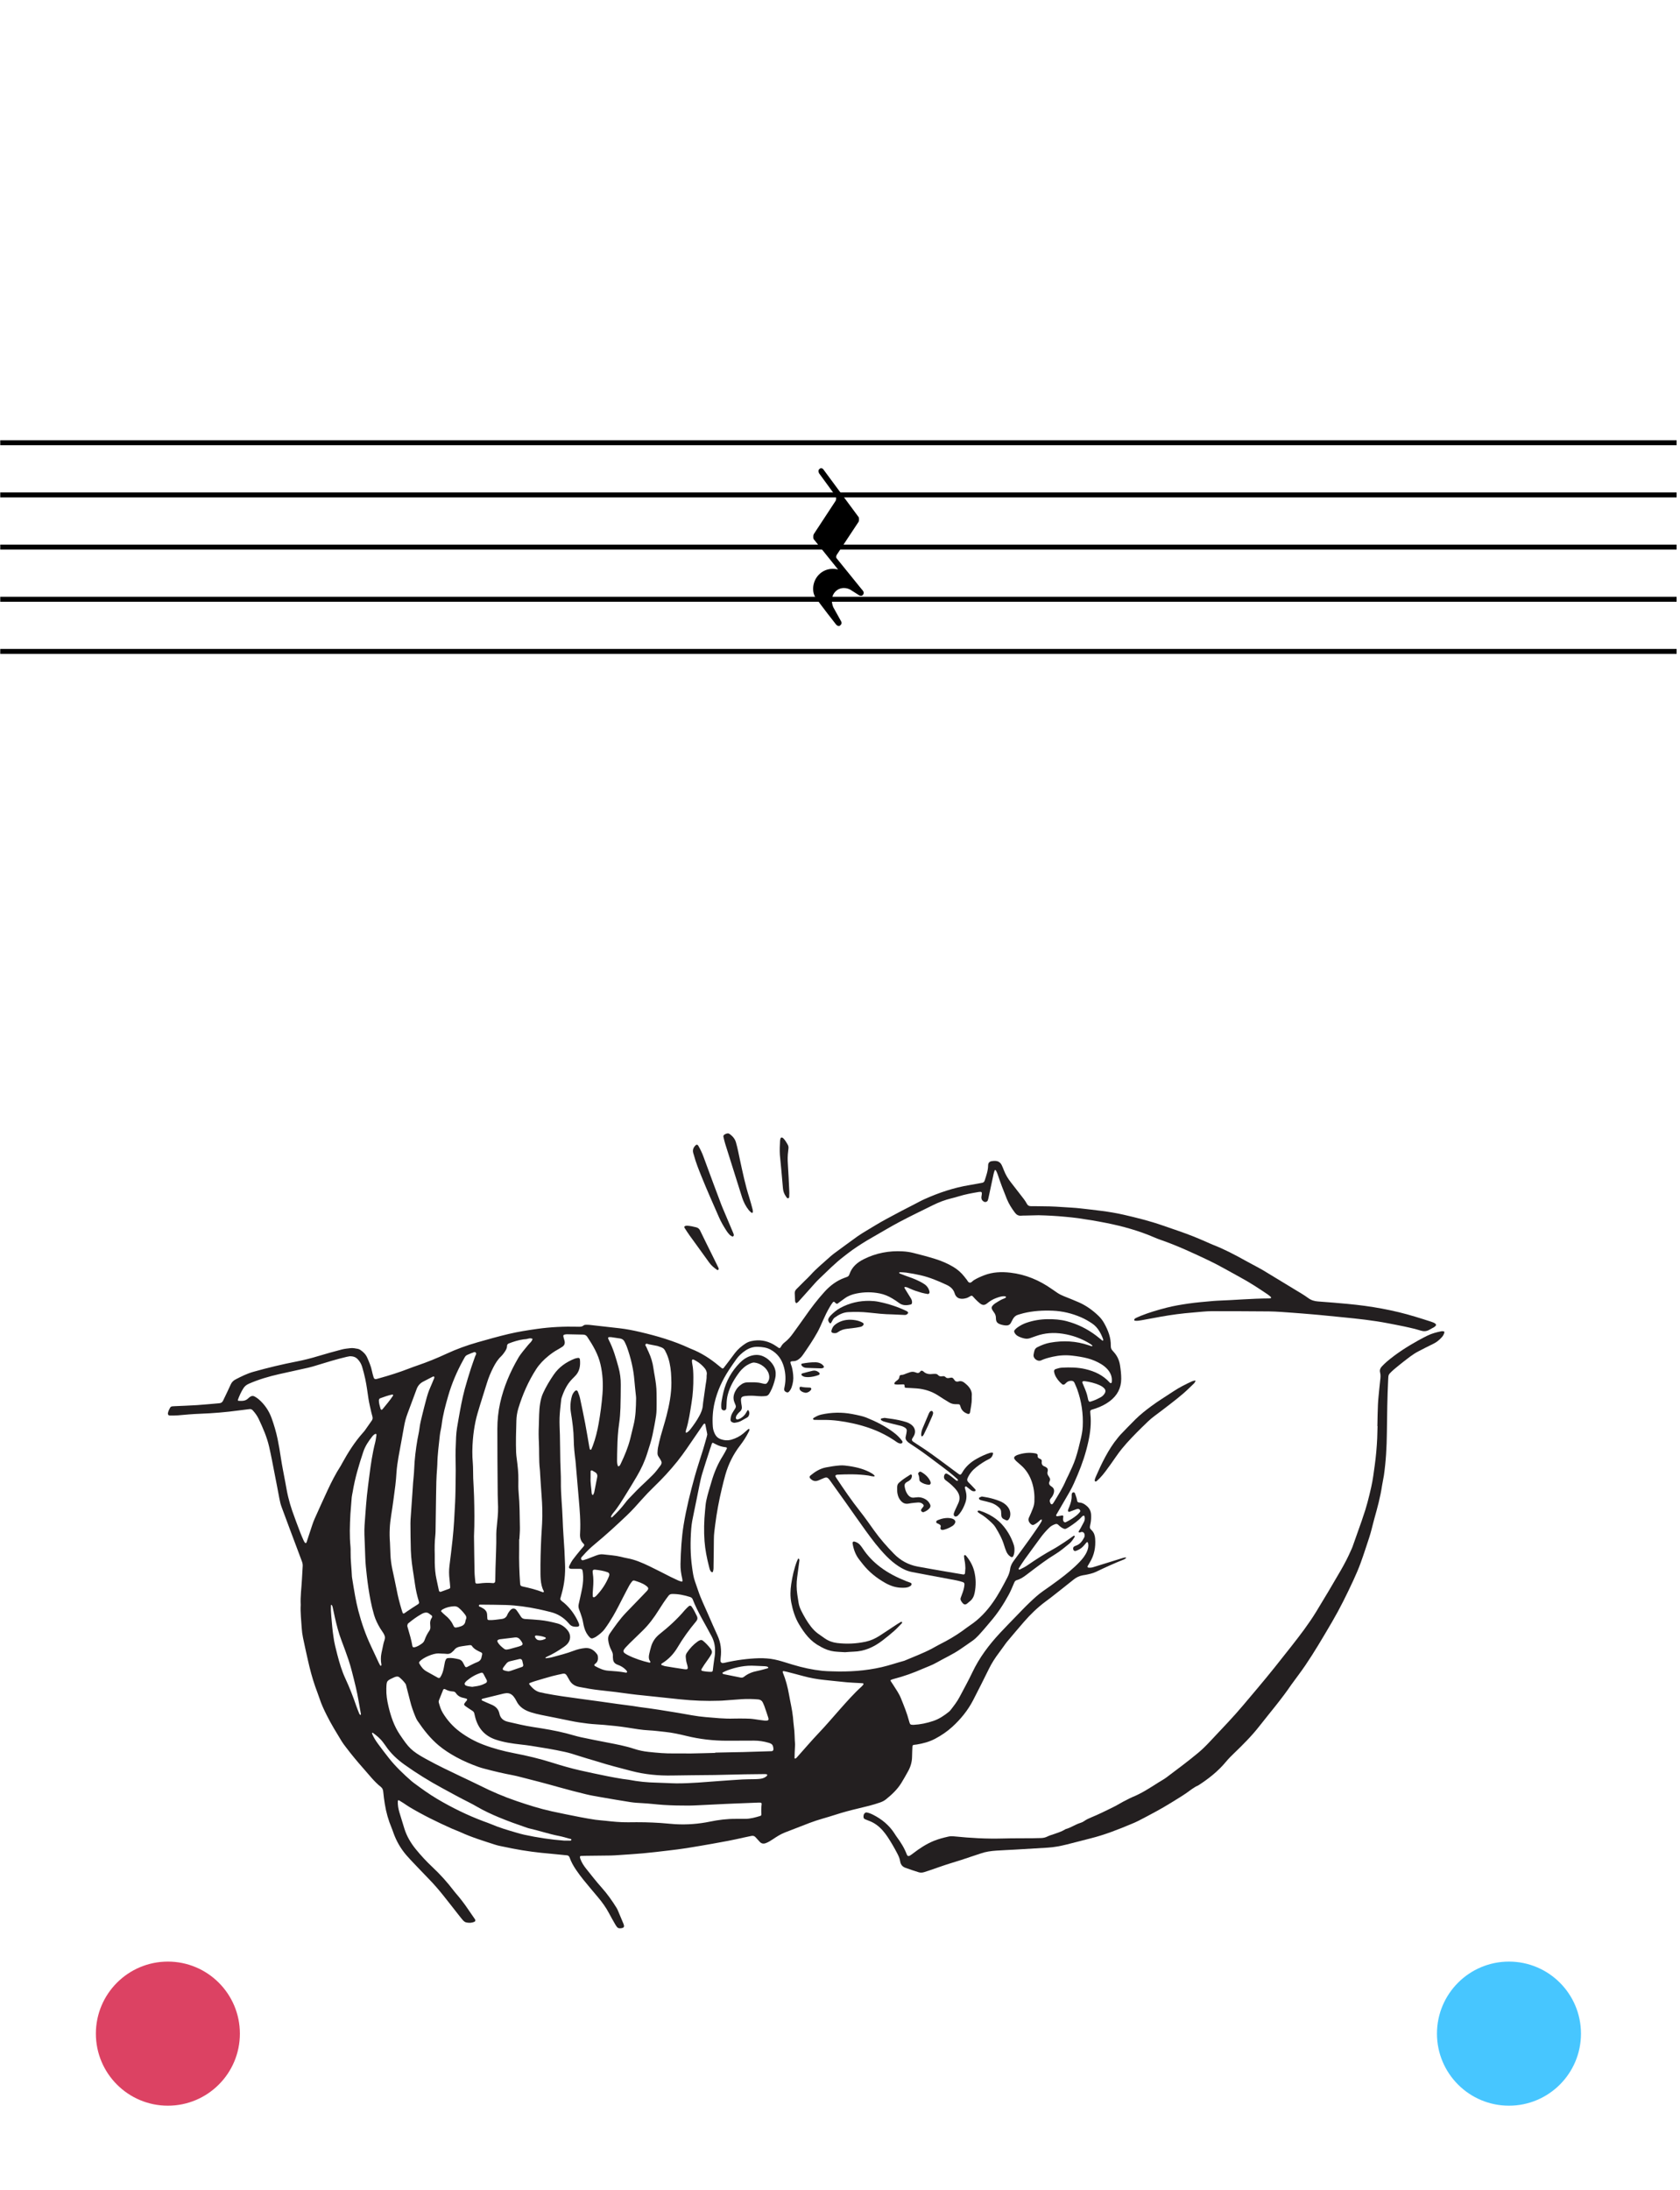 <?xml version="1.0" encoding="UTF-8" standalone="no"?>
<!DOCTYPE svg PUBLIC "-//W3C//DTD SVG 1.1//EN" "http://www.w3.org/Graphics/SVG/1.1/DTD/svg11.dtd">
<svg width="100%" height="100%" viewBox="0 0 406 529" version="1.1" xmlns="http://www.w3.org/2000/svg" xmlns:xlink="http://www.w3.org/1999/xlink" xml:space="preserve" xmlns:serif="http://www.serif.com/" style="fill-rule:evenodd;clip-rule:evenodd;stroke-linejoin:bevel;">
  <rect id="L6-9" x="0.059" y="0.133" width="405.12" height="528" style="fill:none;"/>
  <clipPath id="_clip1">
    <rect x="0.059" y="0.133" width="405.12" height="528"/>
  </clipPath>
  <g clip-path="url(#_clip1)">
    <g id="staff-top" serif:id="staff top">
      <path d="M0.059,106.933l405.12,0" style="fill:none;fill-rule:nonzero;stroke:#000;stroke-width:1.2px;"/>
      <path d="M0.059,119.533l405.12,0" style="fill:none;fill-rule:nonzero;stroke:#000;stroke-width:1.2px;"/>
      <path d="M0.059,132.133l405.12,0" style="fill:none;fill-rule:nonzero;stroke:#000;stroke-width:1.2px;"/>
      <path d="M0.059,144.733l405.12,0" style="fill:none;fill-rule:nonzero;stroke:#000;stroke-width:1.2px;"/>
      <path d="M0.059,157.333l405.12,0" style="fill:none;fill-rule:nonzero;stroke:#000;stroke-width:1.2px;"/>
    </g>
	  <a href="L6-1.svg">
    <circle id="Link-to-L6-1" serif:id="Link to L6-1" cx="40.571" cy="491.173" r="17.4" style="fill:#dc4263;"/>
	  </a>
    <path d="M208.473,142.589c-0.049,-0.049 -0.154,-0.154 -0.309,-0.358l-5.984,-7.39c-0.057,-0.057 -0.106,-0.211 -0.106,-0.317c0,-0.155 0.049,-0.358 0.106,-0.464l5.301,-8.016c0.057,-0.106 0.106,-0.26 0.106,-0.366l-0,-0.463c-0,-0.155 -0.049,-0.318 -0.155,-0.415l-8.431,-11.399c0,0 -0.203,-0.317 -0.52,-0.317c-0.155,-0 -0.26,-0 -0.415,0.163c-0.211,0.154 -0.26,0.357 -0.26,0.52c0,0.309 0.154,0.569 0.154,0.569l3.96,5.415c0.098,0.154 0.154,0.358 0.154,0.618c0,0.211 -0.056,0.471 -0.154,0.626l-5.26,8.016c-0.049,0.106 -0.106,0.309 -0.106,0.415l-0,0.472c-0,0.154 0.057,0.309 0.163,0.414l5.821,7.236c-0.203,-0.057 -0.675,-0.162 -1.301,-0.162c-2.65,-0 -4.732,2.187 -4.732,4.845c0,0.724 0.155,1.456 0.569,2.025c1.098,1.667 5,6.61 5,6.61c0,-0 0.261,0.317 0.627,0.317c0.097,-0 0.203,-0 0.308,-0.106c0.261,-0.211 0.366,-0.414 0.366,-0.626c0,-0.211 -0.105,-0.366 -0.154,-0.471c-0.163,-0.261 -1.821,-3.277 -1.821,-3.277c-0,0 -0.366,-0.732 -0.366,-1.667c-0,-1.666 1.244,-3.016 2.91,-3.016c0.675,0 1.253,0.211 1.667,0.472l2.033,1.3c-0,0 0.203,0.098 0.414,0.098c0.204,0 0.366,-0.049 0.521,-0.26c0.105,-0.155 0.154,-0.309 0.154,-0.464c0,-0.154 -0.049,-0.26 -0.154,-0.414l-0.106,-0.163" style="fill-rule:nonzero;"/>
	  <a href="START.svg">
    <circle id="Link-to-START" serif:id="Link to START" cx="364.667" cy="491.173" r="17.4" style="fill:#47c6ff;"/>
	  </a>
    <g>
      <path d="M129.581,395.013c-0.083,0.025 -0.176,0.03 -0.233,0.078c-0.052,0.043 -0.106,0.148 -0.087,0.2c0.149,0.411 0.43,0.75 0.851,0.836c0.631,0.13 1.234,-0.061 1.791,-0.376c0.016,-0.009 0.019,-0.074 0.005,-0.1c-0.04,-0.07 -0.077,-0.168 -0.141,-0.193c-0.703,-0.279 -1.442,-0.39 -2.186,-0.445Zm-38.02,-56.742c0.007,0.625 0.211,1.307 0.405,1.988c0.074,0.257 0.303,0.315 0.462,0.121c0.871,-1.068 1.777,-2.108 2.537,-3.261c0.039,-0.059 0.06,-0.175 0.028,-0.225c-0.034,-0.052 -0.149,-0.089 -0.217,-0.076c-0.987,0.193 -1.923,0.553 -2.867,0.887c-0.212,0.075 -0.334,0.239 -0.348,0.566Zm51.164,18.632c-0.066,1.215 0.181,2.459 0.26,3.714c0.007,0.122 0.061,0.242 0.103,0.359c0.011,0.03 0.061,0.048 0.095,0.068c0.08,0.046 0.156,0.024 0.199,-0.073c0.084,-0.191 0.189,-0.38 0.23,-0.581c0.242,-1.191 0.463,-2.388 0.703,-3.579c0.113,-0.563 -0.04,-0.989 -0.557,-1.269c-0.22,-0.12 -0.43,-0.259 -0.649,-0.379c-0.148,-0.082 -0.381,0.03 -0.382,0.182c-0.006,0.503 -0.002,1.006 -0.002,1.558Zm-19.88,46.758c0.161,-0.027 0.333,-0.032 0.49,-0.085c0.954,-0.32 1.906,-0.648 2.855,-0.983c0.198,-0.069 0.296,-0.291 0.249,-0.521c-0.066,-0.329 -0.138,-0.658 -0.225,-0.982c-0.083,-0.303 -0.357,-0.469 -0.688,-0.396c-0.778,0.172 -1.554,0.356 -2.327,0.552c-0.331,0.084 -0.618,0.259 -0.83,0.538c-0.153,0.2 -0.311,0.397 -0.466,0.595c-0.655,0.837 -0.541,0.965 0.437,1.202c0.163,0.04 0.331,0.053 0.505,0.08Zm-8.721,3.751c0.811,-0.121 1.607,-0.199 2.357,-0.488c0.312,-0.121 0.615,-0.267 0.912,-0.421c0.283,-0.147 0.368,-0.462 0.216,-0.753c-0.251,-0.483 -0.51,-0.962 -0.764,-1.443c-0.15,-0.283 -0.329,-0.369 -0.609,-0.283c-1.305,0.397 -2.447,1.086 -3.486,1.955c-0.157,0.131 -0.281,0.308 -0.403,0.477c-0.147,0.201 -0.033,0.519 0.206,0.628c0.506,0.232 1.052,0.256 1.571,0.328Zm8.198,-8.99c0.285,-0.041 0.539,-0.056 0.78,-0.119c0.728,-0.19 1.454,-0.39 2.175,-0.603c1.25,-0.371 1.264,-0.572 0.489,-1.605c-0.025,-0.033 -0.054,-0.064 -0.08,-0.096c-0.309,-0.389 -0.697,-0.586 -1.205,-0.524c-1.245,0.152 -2.492,0.293 -3.737,0.452c-0.158,0.02 -0.314,0.106 -0.454,0.188c-0.055,0.031 -0.087,0.135 -0.093,0.209c-0.006,0.079 0.015,0.169 0.052,0.24c0.38,0.725 1,1.227 1.635,1.706c0.124,0.094 0.308,0.109 0.438,0.152Zm60.166,3.906c-2.312,-0.15 -4.525,0.304 -6.681,1.091c-0.392,0.144 -0.767,0.336 -1.143,0.521c-0.047,0.022 -0.062,0.13 -0.071,0.2c-0.003,0.027 0.045,0.07 0.079,0.092c0.072,0.044 0.145,0.098 0.224,0.114c1.359,0.279 2.719,0.555 4.08,0.825c0.298,0.058 0.574,0.011 0.829,-0.192c0.94,-0.752 2.021,-1.174 3.201,-1.402c0.824,-0.16 1.63,-0.414 2.443,-0.628c0.114,-0.029 0.265,-0.074 0.213,-0.213c-0.035,-0.095 -0.173,-0.184 -0.282,-0.215c-0.201,-0.055 -0.413,-0.081 -0.622,-0.092c-0.756,-0.039 -1.513,-0.068 -2.27,-0.101Zm-38.676,-23.216c-0.082,0.004 -0.219,-0.019 -0.331,0.024c-0.1,0.039 -0.232,0.143 -0.245,0.233c-0.03,0.204 -0.017,0.421 0.017,0.627c0.192,1.174 0.171,2.352 0.069,3.532c-0.036,0.419 -0.067,0.84 -0.087,1.261c-0.011,0.252 -0,0.506 0.009,0.758c0.006,0.17 0.228,0.301 0.367,0.219c0.144,-0.085 0.306,-0.157 0.419,-0.273c1.334,-1.377 2.389,-2.939 3.111,-4.72c0.032,-0.078 0.056,-0.159 0.079,-0.24c0.109,-0.377 -0.03,-0.675 -0.4,-0.807c-0.959,-0.341 -1.956,-0.503 -3.008,-0.614Zm118.337,-45.527c-0.16,-0 -0.202,0.001 -0.245,-0c-0.259,-0.007 -0.412,0.167 -0.326,0.384c0.123,0.313 0.256,0.622 0.389,0.931c0.367,0.853 0.716,1.719 0.889,2.628c0.253,1.333 0.384,1.098 1.384,0.761c0.594,-0.2 1.156,-0.505 1.716,-0.794c0.456,-0.236 0.816,-0.591 1.065,-1.049c0.201,-0.371 0.168,-0.743 -0.103,-1.054c-0.31,-0.356 -0.696,-0.608 -1.12,-0.805c-1.196,-0.555 -2.465,-0.839 -3.649,-1.002Zm-152.427,54.37c-0.985,0.052 -1.878,0.269 -2.704,0.719c-0.144,0.078 -0.272,0.194 -0.384,0.314c-0.041,0.043 -0.05,0.184 -0.014,0.22c0.327,0.324 0.647,0.659 1.006,0.945c0.769,0.614 1.405,1.336 1.821,2.227c0.369,0.792 0.435,0.81 1.376,0.588c0.122,-0.03 0.24,-0.079 0.362,-0.113c0.7,-0.195 1.213,-0.563 1.296,-1.353c0.013,-0.123 0.056,-0.249 0.11,-0.361c0.185,-0.384 0.114,-0.74 -0.121,-1.067c-0.469,-0.652 -1.009,-1.238 -1.624,-1.755c-0.343,-0.287 -0.736,-0.388 -1.124,-0.364Zm-5.271,2.469c-0.049,-0.095 -0.069,-0.191 -0.128,-0.238c-0.196,-0.157 -0.414,-0.286 -0.609,-0.444c-0.406,-0.328 -0.852,-0.321 -1.311,-0.164c-0.197,0.068 -0.384,0.17 -0.568,0.272c-1.107,0.614 -2.12,1.365 -3.097,2.167c-0.065,0.053 -0.146,0.106 -0.176,0.177c-0.062,0.149 -0.13,0.31 -0.131,0.467c-0.002,0.162 0.067,0.327 0.112,0.488c0.414,1.455 0.872,2.899 1.114,4.398c0.041,0.255 0.21,0.35 0.446,0.314c0.689,-0.107 1.245,-0.479 1.802,-0.863c0.324,-0.224 0.562,-0.489 0.695,-0.865c0.283,-0.796 0.65,-1.552 1.14,-2.242c0.206,-0.291 0.281,-0.606 0.258,-0.952c-0.011,-0.168 -0.01,-0.337 -0.03,-0.504c-0.07,-0.603 0.003,-1.171 0.367,-1.682c0.068,-0.095 0.083,-0.229 0.116,-0.329Zm-24.271,-2.778c-0.08,-0.016 -0.132,-0.042 -0.152,-0.027c-0.028,0.022 -0.043,0.074 -0.045,0.115c-0.086,1.773 0.189,3.525 0.317,5.285c0.055,0.754 0.184,1.503 0.279,2.254c0.186,1.464 0.558,2.89 0.926,4.314c0.515,1.995 1.096,3.976 1.97,5.85c0.996,2.138 1.85,4.33 2.612,6.56c0.203,0.596 0.45,1.178 0.682,1.765c0.045,0.115 0.1,0.232 0.174,0.329c0.046,0.06 0.139,0.083 0.211,0.123c0.024,-0.075 0.079,-0.155 0.067,-0.222c-0.409,-2.19 -0.725,-4.397 -1.249,-6.565c-0.307,-1.267 -0.612,-2.534 -0.946,-3.794c-0.247,-0.934 -0.506,-1.867 -0.819,-2.781c-0.532,-1.55 -1.087,-3.094 -1.675,-4.624c-0.697,-1.812 -1.172,-3.684 -1.601,-5.571c-0.195,-0.86 -0.367,-1.727 -0.563,-2.587c-0.035,-0.156 -0.131,-0.298 -0.188,-0.424Zm90.592,-55.481c0.191,-0.79 -0.223,-1.506 -0.843,-2.13c-0.325,-0.328 -0.668,-0.646 -1.041,-0.918c-0.372,-0.271 -0.786,-0.487 -1.192,-0.71c-0.101,-0.054 -0.265,-0.085 -0.356,-0.039c-0.077,0.039 -0.125,0.206 -0.123,0.315c0.007,0.251 0.034,0.506 0.085,0.752c0.217,1.038 0.249,2.092 0.259,3.145c0.021,2.11 -0.105,4.217 -0.446,6.296c-0.36,2.199 -0.652,4.418 -1.338,6.554c-0.05,0.153 -0.041,0.327 -0.05,0.492c-0.001,0.034 0.035,0.084 0.068,0.102c0.031,0.016 0.085,0.012 0.119,-0.005c0.389,-0.185 0.679,-0.492 0.938,-0.822c0.805,-1.03 1.548,-2.103 2.172,-3.254c0.424,-0.783 0.758,-1.594 0.823,-2.501c0.035,-0.503 0.121,-1.003 0.191,-1.503c0.15,-1.084 0.31,-2.167 0.457,-3.251c0.108,-0.792 0.31,-1.574 0.277,-2.523Zm-63.805,67.229c0,0.002 0,0.004 -0.001,0.006c-0.336,-0.02 -0.672,-0.05 -1.009,-0.058c-1.282,-0.029 -3.694,1.005 -4.548,1.949c-0.119,0.132 -0.18,0.307 -0.091,0.465c0.438,0.779 0.954,1.487 1.766,1.931c0.924,0.504 1.838,1.026 2.757,1.539c0.202,0.113 0.432,0.065 0.55,-0.114c0.449,-0.679 0.697,-1.436 0.848,-2.229c0.095,-0.496 0.175,-0.996 0.284,-1.488c0.045,-0.203 0.137,-0.397 0.227,-0.586c0.097,-0.204 0.275,-0.317 0.498,-0.341c0.895,-0.097 1.764,0.084 2.625,0.285c0.42,0.098 0.763,0.359 0.981,0.746c0.185,0.33 0.353,0.669 0.531,1.003c0.072,0.134 0.3,0.212 0.437,0.145c0.833,-0.406 1.643,-0.871 2.504,-1.203c0.633,-0.244 0.957,-0.632 1.058,-1.267c0.027,-0.166 0.079,-0.328 0.115,-0.492c0.074,-0.35 0.032,-0.469 -0.272,-0.609c-0.843,-0.393 -1.689,-0.77 -2.226,-1.599c-0.067,-0.104 -0.309,-0.153 -0.459,-0.137c-0.628,0.069 -1.252,0.173 -1.878,0.263c-0.762,0.11 -1.489,0.288 -1.956,0.989c-0.069,0.102 -0.19,0.167 -0.274,0.26c-0.427,0.472 -0.942,0.686 -1.584,0.595c-0.291,-0.041 -0.588,-0.037 -0.883,-0.053Zm42.212,-49.685c-0.021,1.01 -0.06,2.019 -0.054,3.029c0.003,0.456 0.024,0.926 0.212,1.358c0.018,0.04 0.158,0.072 0.209,0.046c0.285,-0.143 0.382,-0.435 0.507,-0.697c0.905,-1.903 1.718,-3.842 2.242,-5.889c0.281,-1.1 0.526,-2.209 0.803,-3.31c0.54,-2.142 0.591,-4.328 0.624,-6.518c0.005,-0.293 -0.039,-0.587 -0.069,-0.881c-0.112,-1.129 -0.249,-2.257 -0.339,-3.389c-0.223,-2.831 -0.882,-5.562 -1.844,-8.225c-0.142,-0.394 -0.343,-0.767 -0.52,-1.148c-0.211,-0.457 -0.581,-0.719 -1.063,-0.804c-0.704,-0.122 -1.412,-0.224 -2.121,-0.32c-0.206,-0.028 -0.419,-0.012 -0.629,-0.011c-0.096,0.001 -0.217,0.192 -0.181,0.284c0.062,0.155 0.12,0.314 0.197,0.462c1.071,2.07 1.7,4.302 2.314,6.529c0.38,1.376 0.571,2.804 0.553,4.245c-0.022,1.852 -0.012,3.705 -0.079,5.555c-0.045,1.26 -0.133,2.526 -0.319,3.772c-0.293,1.963 -0.402,3.934 -0.443,5.912Zm-12.798,94.849c0.378,-0 0.757,0.008 1.135,-0.004c0.202,-0.006 0.505,0.05 0.558,-0.17c0.066,-0.276 -0.266,-0.245 -0.431,-0.292c-0.85,-0.24 -1.699,-0.499 -2.565,-0.666c-2.484,-0.48 -4.877,-1.311 -7.343,-1.86c-0.164,-0.036 -0.321,-0.1 -0.481,-0.154c-2.232,-0.758 -4.449,-1.555 -6.629,-2.457c-1.831,-0.758 -3.622,-1.591 -5.34,-2.583c-0.656,-0.379 -1.319,-0.748 -1.997,-1.085c-2.189,-1.085 -4.319,-2.278 -6.468,-3.44c-3.116,-1.685 -6.12,-3.543 -9.005,-5.596c-1.802,-1.282 -3.398,-2.761 -4.635,-4.606c-0.188,-0.28 -0.399,-0.543 -0.598,-0.816c-0.678,-0.93 -1.558,-1.644 -2.482,-2.31c-0.033,-0.024 -0.111,-0.045 -0.114,-0.04c-0.035,0.07 -0.103,0.163 -0.081,0.216c0.369,0.901 0.885,1.722 1.461,2.499c0.877,1.185 1.762,2.363 2.681,3.515c1.608,2.015 3.473,3.781 5.407,5.476c0.159,0.138 0.325,0.269 0.494,0.394c1.861,1.381 3.738,2.741 5.733,3.921c3.558,2.105 7.261,3.917 11.134,5.372c0.631,0.236 1.273,0.446 1.891,0.711c1.939,0.834 3.957,1.427 5.979,2.013c0.647,0.187 1.293,0.384 1.951,0.526c3.214,0.696 6.458,1.192 9.745,1.436Zm25.872,-110.675c-0.031,-0.8 -0.027,-1.603 -0.099,-2.4c-0.142,-1.558 -0.414,-3.099 -1.064,-4.533c-0.587,-1.298 -0.665,-1.373 -2.192,-1.862c-0.12,-0.038 -0.248,-0.051 -0.372,-0.075c-0.579,-0.113 -1.158,-0.227 -1.738,-0.338c-0.242,-0.046 -0.531,-0.245 -0.719,-0.058c-0.269,0.265 0.059,0.521 0.157,0.769c0.154,0.391 0.341,0.769 0.517,1.152c0.585,1.272 0.998,2.592 1.176,3.985c0.08,0.626 0.21,1.246 0.314,1.87c0.221,1.331 0.433,2.662 0.43,4.018c-0.002,0.885 0.034,1.771 0.019,2.656c-0.015,0.927 0.01,1.865 -0.123,2.777c-0.23,1.583 -0.545,3.155 -0.868,4.724c-0.305,1.486 -0.808,2.919 -1.257,4.368c-0.615,1.99 -1.483,3.85 -2.536,5.633c-0.856,1.451 -1.728,2.895 -2.62,4.325c-0.981,1.572 -1.929,3.169 -3.139,4.587c-0.163,0.19 -0.29,0.413 -0.41,0.634c-0.05,0.094 -0.093,0.269 -0.044,0.326c0.092,0.107 0.224,0.02 0.316,-0.066c1.108,-1.04 2.151,-2.14 3.069,-3.355c0.253,-0.336 0.516,-0.669 0.803,-0.975c1.298,-1.385 2.627,-2.738 4.026,-4.023c0.62,-0.57 1.212,-1.172 1.816,-1.76c0.729,-0.709 1.314,-1.537 1.925,-2.343c0.281,-0.371 0.329,-0.767 0.082,-1.178c-0.174,-0.288 -0.328,-0.591 -0.53,-0.858c-0.245,-0.325 -0.324,-0.678 -0.294,-1.068c0.028,-0.378 0.025,-0.764 0.103,-1.132c0.2,-0.948 0.409,-1.895 0.665,-2.828c0.447,-1.626 0.97,-3.23 1.39,-4.86c0.685,-2.658 1.214,-5.345 1.197,-8.112Zm10.549,64.897c0.028,-1.22 -0.215,-2.393 -0.796,-3.511c-1.553,-2.988 -3.384,-5.836 -4.606,-8.994c-0.111,-0.288 -0.341,-0.469 -0.641,-0.565c-1.414,-0.452 -2.851,-0.748 -4.345,-0.723c-0.366,0.006 -0.635,0.132 -0.861,0.428c-0.848,1.105 -1.619,2.26 -2.353,3.442c-1.138,1.831 -2.416,3.554 -3.973,5.057c-1.031,0.996 -2.06,1.994 -3.084,2.996c-0.331,0.324 -0.651,0.66 -0.965,1.001c-0.142,0.154 -0.267,0.326 -0.384,0.5c-0.211,0.316 -0.153,0.645 0.171,0.876c0.24,0.169 0.492,0.325 0.754,0.457c1.664,0.839 3.423,1.413 5.234,1.833c0.061,0.014 0.172,-0.038 0.203,-0.091c0.031,-0.055 0.017,-0.169 -0.024,-0.223c-0.39,-0.521 -0.386,-1.107 -0.257,-1.696c0.142,-0.658 0.301,-1.315 0.498,-1.958c0.368,-1.2 1.052,-2.165 2.052,-2.959c2.179,-1.733 4.243,-3.598 6.044,-5.736c0.297,-0.353 0.645,-0.664 0.985,-0.978c0.204,-0.189 0.506,-0.15 0.665,0.068c0.524,0.719 0.908,1.518 1.292,2.314c0.223,0.462 0.159,0.873 -0.184,1.282c-1.656,1.971 -3.161,4.047 -4.475,6.268c-0.933,1.577 -2.17,2.896 -3.747,3.868c-0.071,0.044 -0.146,0.098 -0.184,0.166c-0.031,0.057 -0.029,0.198 -0.006,0.207c0.314,0.117 0.628,0.26 0.955,0.316c1.495,0.253 2.992,0.494 4.493,0.713c0.986,0.144 1.089,-0.001 0.816,-1.016c-0.077,-0.285 -0.178,-0.565 -0.23,-0.855c-0.066,-0.371 -0.111,-0.747 -0.135,-1.123c-0.023,-0.345 0.082,-0.663 0.277,-0.954c0.708,-1.063 1.564,-1.985 2.606,-2.728c0.17,-0.121 0.359,-0.222 0.553,-0.299c0.248,-0.099 0.494,-0.075 0.712,0.102c0.693,0.559 1.292,1.208 1.841,1.906c0.078,0.098 0.135,0.213 0.197,0.323c0.18,0.315 0.207,0.643 0.037,0.965c-0.158,0.298 -0.326,0.591 -0.516,0.869c-0.404,0.592 -0.83,1.168 -1.235,1.759c-0.238,0.347 -0.456,0.707 -0.674,1.067c-0.085,0.141 0.019,0.373 0.177,0.406c0.743,0.156 1.493,0.241 2.252,0.22c0.181,-0.006 0.295,-0.155 0.318,-0.338c0.108,-0.834 0.189,-1.673 0.321,-2.504c0.112,-0.709 0.238,-1.413 0.222,-2.158Zm-88.121,-33.1c-0.149,2.775 -0.23,5.301 0.017,7.827c0.041,0.418 0.039,0.842 0.032,1.263c-0.033,1.985 0.231,3.954 0.312,5.932c0.004,0.084 0.011,0.169 0.025,0.252c0.246,1.496 0.471,2.996 0.748,4.487c0.224,1.2 0.469,2.399 0.778,3.579c0.77,2.939 1.761,5.802 3.063,8.552c0.648,1.371 1.283,2.749 1.926,4.122c0.071,0.152 0.157,0.297 0.239,0.445c0.092,0.167 0.242,0.249 0.286,0.162c0.035,-0.073 0.088,-0.159 0.075,-0.228c-0.171,-0.922 -0.189,-1.844 -0.004,-2.765c0.157,-0.785 0.336,-1.564 0.497,-2.349c0.116,-0.572 0.455,-1.124 0.323,-1.716c-0.13,-0.576 -0.526,-1.048 -0.842,-1.545c-0.091,-0.142 -0.194,-0.277 -0.279,-0.422c-0.606,-1.017 -1.135,-2.072 -1.471,-3.208c-0.346,-1.172 -0.632,-2.358 -0.863,-3.56c-0.375,-1.946 -0.667,-3.901 -0.888,-5.869c-0.169,-1.509 -0.342,-3.014 -0.383,-4.534c-0.051,-1.811 -0.14,-3.621 -0.203,-5.432c-0.054,-1.562 0.086,-3.116 0.207,-4.671c0.121,-1.554 0.223,-3.111 0.384,-4.661c0.174,-1.676 0.402,-3.346 0.615,-5.017c0.34,-2.676 0.73,-5.342 1.399,-7.96c0.156,-0.609 0.219,-1.242 0.312,-1.865c0.007,-0.052 -0.08,-0.125 -0.135,-0.173c-0.025,-0.022 -0.085,-0.022 -0.12,-0.008c-0.326,0.127 -0.57,0.368 -0.777,0.63c-0.892,1.127 -1.691,2.305 -2.155,3.69c-1.072,3.199 -2.035,6.424 -2.578,9.762c-0.067,0.416 -0.183,0.825 -0.22,1.243c-0.127,1.427 -0.228,2.856 -0.32,4.037Zm107.461,55.652c-0.032,0.646 -0.067,1.319 -0.095,1.991c-0.017,0.42 -0.026,0.84 -0.033,1.259c-0.002,0.106 0.061,0.157 0.162,0.149c0.039,-0.002 0.088,0.002 0.115,-0.02c0.097,-0.078 0.196,-0.157 0.28,-0.25c1.796,-2.008 3.542,-4.064 5.4,-6.013c1.745,-1.83 3.367,-3.766 5.047,-5.651c1.684,-1.887 3.345,-3.787 5.227,-5.48c0.153,-0.138 0.276,-0.311 0.407,-0.47c0.072,-0.089 -0.008,-0.289 -0.119,-0.297c-0.293,-0.023 -0.586,-0.04 -0.88,-0.058c-1.008,-0.06 -2.019,-0.09 -3.025,-0.184c-1.801,-0.167 -3.599,-0.375 -5.4,-0.558c-1.762,-0.179 -3.498,-0.49 -5.207,-0.963c-1.257,-0.348 -2.522,-0.665 -3.785,-0.993c-0.245,-0.063 -0.492,-0.115 -0.739,-0.166c-0.123,-0.025 -0.265,-0.046 -0.335,0.086c-0.031,0.059 -0.01,0.164 0.019,0.236c0.705,1.722 1.179,3.51 1.497,5.338c0.318,1.823 0.767,3.624 0.957,5.47c0.078,0.754 0.112,1.513 0.221,2.262c0.208,1.422 0.156,2.857 0.286,4.312Zm-7.34,-5.76c0.912,0.041 1.048,-0.106 0.839,-0.779c-0.289,-0.923 -0.612,-1.836 -0.93,-2.751c-0.083,-0.238 -0.206,-0.46 -0.3,-0.695c-0.225,-0.56 -0.608,-0.847 -1.237,-0.899c-1.305,-0.11 -2.609,-0.14 -3.913,-0.055c-1.555,0.1 -3.107,0.23 -4.661,0.343c-0.252,0.019 -0.505,0.023 -0.757,0.032c-3.163,0.116 -6.318,-0.016 -9.465,-0.338c-3.016,-0.308 -6.031,-0.635 -9.046,-0.956c-0.963,-0.103 -1.929,-0.185 -2.887,-0.324c-2.501,-0.362 -5.01,-0.654 -7.522,-0.924c-1.675,-0.181 -3.333,-0.475 -4.987,-0.798c-1.12,-0.219 -1.92,-0.8 -2.43,-1.812c-0.151,-0.3 -0.347,-0.577 -0.504,-0.875c-0.227,-0.428 -0.561,-0.601 -1.04,-0.49c-0.82,0.188 -1.65,0.341 -2.462,0.562c-1.38,0.375 -2.751,0.788 -4.122,1.196c-0.443,0.132 -0.876,0.3 -1.311,0.458c-0.2,0.072 -0.24,0.225 -0.112,0.387c0.778,0.975 1.649,1.804 2.973,1.953c0.249,0.029 0.49,0.123 0.738,0.171c2.729,0.532 5.481,0.912 8.236,1.279c1.669,0.222 3.338,0.45 5.006,0.682c1.376,0.191 2.75,0.396 4.127,0.584c1.334,0.182 2.671,0.348 4.005,0.529c0.501,0.067 0.996,0.173 1.498,0.236c3.133,0.39 6.251,0.894 9.365,1.414c2.2,0.368 4.385,0.835 6.615,1.017c2.266,0.183 4.528,0.441 6.809,0.36c0.925,-0.032 1.854,-0.007 2.78,-0.006c0.801,0.001 1.598,0.052 2.391,0.181c0.83,0.136 1.668,0.232 2.304,0.318Zm-79.74,-40.15c-0,0.744 -0.014,1.377 0.002,2.008c0.036,1.35 0.123,2.693 0.427,4.015c0.209,0.902 0.387,1.811 0.58,2.717c0.049,0.229 0.26,0.366 0.464,0.293c0.673,-0.241 1.345,-0.486 2.016,-0.733c0.179,-0.066 0.261,-0.215 0.247,-0.395c-0.048,-0.629 -0.093,-1.26 -0.167,-1.887c-0.129,-1.094 -0.149,-2.189 -0.01,-3.279c0.266,-2.089 0.517,-4.179 0.744,-6.273c0.328,-3.02 0.475,-6.049 0.624,-9.078c0.09,-1.851 0.098,-3.706 0.123,-5.559c0.019,-1.391 0.04,-2.783 -0.001,-4.172c-0.061,-2.025 0.021,-4.043 0.113,-6.064c0.066,-1.435 0.332,-2.842 0.583,-4.253c0.434,-2.446 0.867,-4.894 1.513,-7.295c0.448,-1.665 0.971,-3.312 1.489,-4.958c0.304,-0.962 0.675,-1.904 0.994,-2.862c0.102,-0.307 0.418,-0.665 0.19,-0.937c-0.304,-0.361 -0.687,0.043 -1.038,0.096c-0.041,0.006 -0.08,0.027 -0.119,0.044c-1.389,0.609 -1.209,0.383 -1.918,1.674c-1.504,2.74 -2.734,5.599 -3.6,8.607c-0.664,2.307 -1.304,4.62 -1.586,7.015c-0.098,0.835 -0.348,1.653 -0.436,2.488c-0.245,2.345 -0.576,4.684 -0.612,7.048c-0.005,0.295 -0.025,0.589 -0.05,0.883c-0.187,2.185 -0.221,4.377 -0.25,6.568c-0.033,2.527 -0.069,5.055 -0.11,7.583c-0.012,0.716 0,1.437 -0.077,2.147c-0.17,1.555 -0.183,3.111 -0.135,4.559Zm67.629,53.284c-4.137,0.047 -7.173,0.059 -10.209,0.119c-3.349,0.067 -6.652,-0.242 -9.896,-1.093c-2.73,-0.716 -5.469,-1.404 -8.161,-2.26c-0.802,-0.255 -1.615,-0.476 -2.422,-0.719c-0.765,-0.231 -1.532,-0.461 -2.292,-0.709c-1.042,-0.341 -2.083,-0.668 -3.156,-0.907c-2.718,-0.603 -5.463,-1.04 -8.211,-1.474c-0.832,-0.132 -1.667,-0.23 -2.505,-0.324c-2.053,-0.229 -4.096,-0.52 -6.067,-1.188c-2.716,-0.92 -4.309,-2.826 -4.973,-5.569c-0.06,-0.245 -0.122,-0.491 -0.174,-0.738c-0.057,-0.262 -0.198,-0.462 -0.418,-0.608c-0.351,-0.232 -0.712,-0.452 -1.056,-0.695c-1.195,-0.844 -1.297,-0.69 -0.344,-1.837c0.026,-0.031 0.035,-0.077 0.057,-0.112c0.065,-0.104 0.01,-0.265 -0.108,-0.3c-0.243,-0.073 -0.482,-0.161 -0.73,-0.207c-0.784,-0.143 -1.424,-0.505 -1.867,-1.182c-0.179,-0.276 -0.447,-0.364 -0.756,-0.375c-0.646,-0.023 -1.238,-0.224 -1.801,-0.531c-0.227,-0.124 -0.429,-0.06 -0.511,0.142c-0.348,0.858 -0.7,1.715 -1.032,2.581c-0.056,0.146 -0.06,0.34 -0.017,0.492c0.242,0.851 0.489,1.704 0.952,2.47c1.084,1.789 2.462,3.334 4.129,4.576c1.727,1.285 3.613,2.329 5.634,3.102c2.447,0.936 4.971,1.597 7.541,2.092c3.106,0.597 6.179,1.329 9.195,2.285c2.211,0.701 4.439,1.339 6.699,1.855c2.217,0.507 4.446,0.964 6.675,1.418c1.197,0.244 2.403,0.444 3.608,0.649c0.498,0.085 1.008,0.103 1.503,0.2c2.2,0.429 4.418,0.651 6.658,0.695c0.843,0.017 1.685,0.063 2.527,0.093c0.758,0.029 1.515,0.075 2.273,0.08c3.505,0.02 6.989,-0.326 10.479,-0.575c1.85,-0.131 3.7,-0.27 5.551,-0.375c0.967,-0.054 1.939,-0.038 2.908,-0.065c0.464,-0.013 0.93,-0.025 1.388,-0.086c0.592,-0.078 1.14,-0.294 1.583,-0.713c0.049,-0.045 0.048,-0.151 0.055,-0.23c0.01,-0.107 -0.048,-0.155 -0.156,-0.161c-0.126,-0.007 -0.25,-0.039 -0.375,-0.038c-1.644,0.017 -3.289,0.026 -4.933,0.058c-2.782,0.056 -5.564,0.126 -7.245,0.164Zm-78.452,-56.208c0.036,0.908 0.076,1.918 0.114,2.929c0.045,1.181 0.206,2.348 0.444,3.503c0.35,1.69 0.744,3.371 1.066,5.067c0.299,1.576 0.694,3.123 1.157,4.655c0.418,1.383 0.316,1.264 1.374,0.523c0.827,-0.58 1.693,-1.106 2.54,-1.657c0.349,-0.227 0.41,-0.345 0.291,-0.726c-0.428,-1.369 -0.739,-2.764 -0.94,-4.185c-0.088,-0.625 -0.181,-1.249 -0.279,-1.872c-0.329,-2.081 -0.651,-4.166 -0.721,-6.273c-0.072,-2.189 -0.078,-4.381 -0.095,-6.571c-0.004,-0.589 0.048,-1.179 0.088,-1.766c0.12,-1.766 0.248,-3.53 0.37,-5.295c0.061,-0.882 0.109,-1.765 0.177,-2.648c0.084,-1.092 0.224,-2.181 0.264,-3.275c0.087,-2.447 0.389,-4.867 0.804,-7.277c0.151,-0.871 0.375,-1.733 0.475,-2.609c0.125,-1.095 0.403,-2.152 0.658,-3.214c0.304,-1.27 0.64,-2.531 0.974,-3.793c0.259,-0.977 0.548,-1.944 0.968,-2.869c0.279,-0.613 0.524,-1.241 0.785,-1.863c0.049,-0.116 0.114,-0.226 0.155,-0.345c0.053,-0.158 0.13,-0.344 -0.028,-0.462c-0.066,-0.05 -0.236,-0.007 -0.334,0.043c-0.75,0.382 -1.49,0.784 -2.242,1.162c-0.837,0.421 -1.379,1.082 -1.669,1.964c-0.025,0.079 -0.06,0.156 -0.09,0.236c-0.689,1.855 -1.37,3.712 -2.069,5.562c-0.388,1.029 -0.665,2.083 -0.846,3.167c-0.194,1.162 -0.425,2.319 -0.628,3.48c-0.443,2.529 -1.014,5.038 -1.188,7.61c-0.069,1.008 -0.135,2.018 -0.265,3.02c-0.314,2.422 -0.622,4.846 -1.012,7.257c-0.346,2.133 -0.481,4.267 -0.298,6.522Zm78.614,50.864c-0.001,-0.021 -0.001,-0.042 -0.002,-0.063c1.474,-0.031 2.948,-0.062 4.422,-0.093c0.716,-0.013 1.433,-0.015 2.148,-0.036c2.148,-0.063 4.296,-0.132 6.443,-0.198c0.211,-0.006 0.422,-0.005 0.632,-0.02c0.27,-0.02 0.436,-0.235 0.416,-0.522c-0.07,-0.973 -0.293,-1.255 -1.205,-1.519c-1.14,-0.33 -2.304,-0.508 -3.491,-0.507c-2.19,0.002 -4.381,0.026 -6.572,0.023c-3.299,-0.005 -6.551,-0.373 -9.762,-1.161c-1.716,-0.42 -3.447,-0.797 -5.212,-0.975c-1.256,-0.127 -2.511,-0.306 -3.771,-0.365c-1.775,-0.083 -3.517,-0.396 -5.261,-0.67c-1.876,-0.296 -3.758,-0.486 -5.645,-0.653c-1.301,-0.114 -2.611,-0.15 -3.905,-0.31c-1.42,-0.175 -2.837,-0.371 -4.241,-0.672c-2.346,-0.505 -4.706,-0.939 -7.056,-1.425c-0.825,-0.171 -1.645,-0.371 -2.448,-0.622c-1.532,-0.481 -2.845,-1.26 -3.571,-2.793c-0.16,-0.34 -0.371,-0.663 -0.6,-0.963c-0.529,-0.692 -1.224,-1.009 -2.105,-0.838c-0.123,0.024 -0.251,0.032 -0.373,0.062c-1.678,0.409 -3.356,0.817 -5.031,1.233c-0.104,0.026 -0.242,0.104 -0.272,0.19c-0.044,0.125 0.071,0.225 0.195,0.279c0.692,0.308 1.377,0.638 2.08,0.917c1.045,0.413 1.79,1.062 2.026,2.22c0.227,1.116 0.978,1.726 2.061,1.967c0.083,0.019 0.164,0.04 0.246,0.059c1.927,0.446 3.85,0.908 5.811,1.205c2.705,0.41 5.407,0.855 8.062,1.532c1.184,0.302 2.348,0.682 3.54,0.94c2.18,0.472 4.374,0.888 6.564,1.315c2.108,0.411 4.217,0.803 6.264,1.482c1.119,0.372 2.282,0.612 3.454,0.737c2.094,0.223 4.19,0.421 6.304,0.374c1.304,-0.029 2.611,0.032 3.916,0.012c1.98,-0.029 3.959,-0.093 5.939,-0.142Zm-58.304,-52.3c0.041,2.864 0.069,5.728 0.13,8.592c0.017,0.84 0.125,1.68 0.198,2.519c0.014,0.171 0.177,0.313 0.335,0.31c0.168,-0.004 0.337,-0.004 0.503,-0.027c1.13,-0.159 2.263,-0.218 3.402,-0.099c0.082,0.008 0.18,0.013 0.247,-0.024c0.102,-0.055 0.237,-0.133 0.263,-0.228c0.056,-0.199 0.061,-0.415 0.066,-0.624c0.02,-0.884 0.025,-1.768 0.049,-2.653c0.073,-2.779 0.237,-5.556 0.193,-8.338c-0.009,-0.587 0.064,-1.176 0.119,-1.763c0.149,-1.594 0.348,-3.183 0.31,-4.789c-0.023,-0.967 -0.076,-1.935 -0.087,-2.903c-0.03,-2.822 -0.05,-5.644 -0.066,-8.467c-0.014,-2.485 -0.022,-4.97 -0.019,-7.456c0.002,-2.112 0.212,-4.202 0.673,-6.268c0.862,-3.859 2.393,-7.446 4.373,-10.851c0.659,-1.131 1.558,-2.092 2.367,-3.116c0.384,-0.484 0.944,-0.848 1.091,-1.504c-0.617,-0.346 -1.202,0.077 -1.805,0.077c-0.126,0.001 -0.252,0.022 -0.377,0.039c-1.218,0.168 -2.38,0.536 -3.523,0.976c-0.261,0.1 -0.447,0.281 -0.451,0.549c-0.015,0.723 -0.395,1.275 -0.799,1.817c-0.2,0.27 -0.41,0.539 -0.654,0.769c-0.811,0.764 -1.378,1.697 -1.879,2.675c-0.613,1.202 -1.134,2.442 -1.53,3.735c-0.555,1.812 -1.149,3.611 -1.697,5.424c-0.389,1.289 -0.797,2.579 -1.072,3.895c-0.3,1.439 -0.507,2.898 -0.629,4.372c-0.158,1.896 -0.189,3.784 -0.018,5.679c0.053,0.586 0.052,1.177 0.065,1.766c0.015,0.632 0.005,1.264 0.032,1.895c0.06,1.43 0.16,2.859 0.202,4.29c0.096,3.243 0.132,6.486 -0.012,9.731Zm56.377,-24.607c-0.025,-0.146 -0.043,-0.271 -0.067,-0.394c-0.138,-0.702 -0.274,-1.404 -0.423,-2.104c-0.011,-0.053 -0.114,-0.094 -0.182,-0.124c-0.026,-0.012 -0.08,0.016 -0.11,0.04c-0.064,0.052 -0.131,0.106 -0.178,0.173c-0.622,0.902 -1.239,1.807 -1.86,2.709c-1.434,2.082 -2.815,4.198 -4.4,6.177c-1.744,2.177 -3.634,4.216 -5.639,6.145c-1.035,0.995 -2.026,2.028 -2.975,3.098c-1.147,1.294 -2.29,2.582 -3.545,3.777c-2.534,2.415 -5.113,4.776 -7.812,7.007c-1.009,0.833 -1.955,1.736 -2.811,2.726c-0.234,0.271 -0.671,0.574 -0.452,0.95c0.234,0.402 0.678,0.097 1.027,0.017c0.164,-0.037 0.324,-0.096 0.48,-0.157c0.669,-0.256 1.334,-0.522 2.003,-0.775c0.555,-0.21 1.12,-0.381 1.726,-0.308c1.463,0.175 2.94,0.248 4.379,0.602c0.492,0.121 0.982,0.247 1.479,0.335c1.889,0.335 3.627,1.095 5.337,1.911c1.749,0.834 3.462,1.743 5.195,2.611c0.602,0.302 1.212,0.59 1.828,0.864c0.267,0.118 0.555,0.192 0.838,0.266c0.043,0.011 0.165,-0.088 0.164,-0.134c-0.003,-0.208 -0.017,-0.421 -0.064,-0.622c-0.268,-1.154 -0.44,-2.317 -0.41,-3.506c0.081,-3.161 0.245,-6.312 0.755,-9.442c0.643,-3.957 1.621,-7.835 2.688,-11.692c0.595,-2.15 1.325,-4.263 1.98,-6.397c0.32,-1.047 0.611,-2.103 0.911,-3.156c0.057,-0.202 0.095,-0.409 0.138,-0.597Zm49.856,70.136c1.651,-0.082 3.207,-0.422 4.736,-0.931c1.425,-0.473 2.639,-1.29 3.793,-2.217c0.163,-0.13 0.309,-0.29 0.437,-0.455c0.775,-0.998 1.555,-1.996 2.146,-3.121c1.039,-1.976 2.131,-3.927 3.087,-5.944c1.682,-3.545 4,-6.628 6.655,-9.479c1.264,-1.357 2.563,-2.68 3.855,-4.01c1.116,-1.149 2.213,-2.318 3.376,-3.418c1.008,-0.954 2.026,-1.904 3.172,-2.704c1.313,-0.916 2.624,-1.836 3.903,-2.799c1.752,-1.318 3.46,-2.692 4.977,-4.285c0.732,-0.767 1.385,-1.589 1.792,-2.581c0.242,-0.592 0.39,-1.203 0.262,-1.847c-0.023,-0.118 -0.078,-0.262 -0.167,-0.324c-0.11,-0.077 -0.215,0.043 -0.293,0.133c-0.248,0.286 -0.482,0.586 -0.741,0.862c-0.501,0.533 -1.112,0.895 -1.807,1.116c-0.298,0.095 -0.582,-0.115 -0.618,-0.449c-0.028,-0.269 0.026,-0.505 0.281,-0.648c0.109,-0.062 0.223,-0.121 0.341,-0.159c1.007,-0.318 1.564,-1.096 2.028,-1.97c0.147,-0.275 0.153,-0.566 0.08,-0.861c-0.088,-0.352 -0.402,-0.555 -0.764,-0.486c-0.122,0.023 -0.236,0.092 -0.359,0.116c-0.071,0.014 -0.177,0.007 -0.224,-0.037c-0.101,-0.097 -0.064,-0.218 0.006,-0.33c0.134,-0.213 0.276,-0.424 0.397,-0.645c0.282,-0.517 0.566,-1.034 0.827,-1.561c0.213,-0.429 0.255,-0.884 0.12,-1.351c-0.029,-0.098 -0.22,-0.182 -0.307,-0.124c-0.102,0.07 -0.221,0.127 -0.302,0.217c-0.883,0.981 -1.947,1.737 -3.041,2.456c-0.246,0.161 -0.506,0.302 -0.767,0.44c-0.197,0.104 -0.41,0.087 -0.612,0.007c-0.52,-0.207 -0.935,-0.563 -1.331,-0.946c-0.201,-0.192 -0.442,-0.234 -0.702,-0.142c-0.52,0.184 -1.001,0.428 -1.408,0.818c-0.825,0.79 -1.567,1.647 -2.238,2.572c-1.237,1.705 -2.498,3.393 -3.727,5.104c-0.516,0.717 -0.981,1.47 -1.461,2.212c-0.033,0.053 -0.025,0.174 0.014,0.219c0.04,0.048 0.16,0.08 0.214,0.055c0.689,-0.318 1.357,-0.669 1.985,-1.104c1.941,-1.342 3.927,-2.613 5.998,-3.751c0.996,-0.546 1.946,-1.178 2.899,-1.798c0.706,-0.46 1.383,-0.963 2.074,-1.445c0.101,-0.071 0.221,-0.153 0.323,-0.021c0.086,0.114 0.011,0.233 -0.056,0.335c-0.367,0.567 -0.741,1.136 -1.272,1.562c-1.082,0.871 -2.137,1.775 -3.332,2.502c-1.006,0.612 -1.988,1.272 -2.944,1.961c-1.367,0.985 -2.705,2.01 -4.047,3.029c-0.71,0.538 -1.44,1.033 -2.31,1.272c-0.315,0.087 -0.483,0.277 -0.611,0.572c-0.435,1.005 -0.838,2.03 -1.362,2.987c-1.255,2.296 -2.681,4.483 -4.401,6.467c-0.552,0.636 -1.072,1.302 -1.635,1.928c-0.845,0.939 -1.638,1.936 -2.677,2.677c-0.959,0.686 -1.941,1.341 -2.91,2.014c-1.84,1.279 -3.892,2.183 -5.828,3.291c-1.065,0.61 -2.228,0.999 -3.345,1.49c-2.242,0.985 -4.538,1.808 -6.909,2.421c-0.244,0.063 -0.483,0.148 -0.716,0.242c-0.143,0.057 -0.143,0.195 -0.074,0.305c0.202,0.321 0.423,0.63 0.624,0.95c0.649,1.035 1.369,2.031 1.828,3.172c0.721,1.797 1.467,3.587 1.956,5.469c0.063,0.244 0.137,0.488 0.243,0.716c0.044,0.096 0.175,0.188 0.281,0.21c0.204,0.043 0.418,0.034 0.588,0.044Zm-42.906,22.705c0.673,0 1.474,0.008 2.275,-0.002c1.236,-0.015 2.413,-0.345 3.582,-0.702c0.176,-0.054 0.283,-0.206 0.27,-0.384c-0.061,-0.843 -0.029,-1.684 0.06,-2.523c0.004,-0.04 0,-0.092 -0.022,-0.123c-0.047,-0.065 -0.102,-0.163 -0.164,-0.17c-0.206,-0.025 -0.417,-0.026 -0.626,-0.019c-1.896,0.073 -3.792,0.148 -5.687,0.223c-0.716,0.029 -1.432,0.057 -2.149,0.091c-1.095,0.051 -2.189,0.107 -3.284,0.161c-1.179,0.058 -2.357,0.121 -3.536,0.173c-0.715,0.032 -1.432,0.068 -2.149,0.071c-2.023,0.009 -4.043,-0.032 -6.067,-0.159c-1.725,-0.108 -3.438,-0.346 -5.165,-0.43c-0.968,-0.048 -1.941,-0.106 -2.896,-0.255c-2.498,-0.389 -4.989,-0.823 -7.481,-1.256c-1.078,-0.187 -2.16,-0.372 -3.221,-0.634c-2.209,-0.544 -4.417,-1.1 -6.605,-1.722c-3.081,-0.875 -6.179,-1.678 -9.283,-2.46c-0.612,-0.155 -1.226,-0.312 -1.847,-0.427c-2.28,-0.423 -4.533,-0.963 -6.773,-1.557c-0.489,-0.129 -0.98,-0.258 -1.454,-0.43c-1.865,-0.673 -3.691,-1.439 -5.43,-2.398c-1.479,-0.816 -2.902,-1.715 -4.203,-2.801c-2.028,-1.693 -3.631,-3.752 -5.103,-5.92c-0.257,-0.38 -0.448,-0.813 -0.619,-1.242c-0.454,-1.134 -0.871,-2.282 -1.162,-3.473c-0.289,-1.186 -0.603,-2.367 -0.911,-3.549c-0.063,-0.243 -0.097,-0.516 -0.234,-0.712c-0.412,-0.589 -0.925,-1.093 -1.473,-1.556c-0.202,-0.171 -0.459,-0.214 -0.718,-0.169c-0.164,0.028 -0.331,0.073 -0.481,0.143c-1.907,0.878 -1.894,0.798 -1.954,2.767c-0.044,1.445 0.179,2.866 0.508,4.259c0.572,2.429 1.361,4.783 2.78,6.875c2.079,3.065 2.666,3.857 6.296,5.852c0.111,0.061 0.225,0.116 0.336,0.178c2.583,1.428 5.256,2.677 7.915,3.955c1.595,0.768 3.21,1.497 4.79,2.292c2.866,1.442 5.804,2.697 8.844,3.731c2.795,0.951 5.604,1.845 8.488,2.478c2.263,0.497 4.537,0.946 6.811,1.393c1.24,0.243 2.486,0.458 3.736,0.646c0.79,0.118 1.594,0.152 2.389,0.243c1.844,0.211 3.689,0.392 5.549,0.369c1.349,-0.017 2.7,-0.026 4.048,0.002c1.264,0.027 2.528,0.089 3.789,0.169c1.178,0.075 2.351,0.223 3.53,0.29c2.833,0.161 5.642,-0.051 8.425,-0.623c2.027,-0.416 4.073,-0.682 6.276,-0.665Zm-93.339,-111.733c-0.111,0.021 -0.443,0.072 -0.769,0.148c-2.422,0.566 -4.796,1.3 -7.172,2.031c-0.683,0.211 -1.369,0.421 -2.067,0.579c-2.341,0.531 -4.689,1.03 -7.032,1.558c-2.511,0.565 -4.973,1.283 -7.338,2.318c-0.568,0.249 -1.009,0.581 -1.336,1.098c-0.544,0.859 -0.964,1.776 -1.311,2.729c-0.013,0.037 -0.003,0.082 -0.01,0.123c-0.019,0.105 0.022,0.177 0.128,0.182c0.844,0.043 1.687,0.085 2.353,-0.592c0.147,-0.149 0.318,-0.277 0.492,-0.393c0.346,-0.228 0.719,-0.254 1.076,-0.046c0.326,0.191 0.653,0.393 0.938,0.637c1.473,1.261 2.527,2.831 3.174,4.646c0.579,1.625 1.07,3.283 1.422,4.978c0.317,1.526 0.567,3.063 0.8,4.605c0.296,1.956 0.7,3.896 1.063,5.842c0.216,1.159 0.403,2.326 0.678,3.472c0.276,1.145 0.598,2.283 0.984,3.396c0.62,1.791 1.302,3.56 1.974,5.332c0.239,0.63 0.517,1.245 0.789,1.861c0.085,0.19 0.2,0.369 0.322,0.539c0.038,0.053 0.15,0.089 0.215,0.074c0.064,-0.013 0.141,-0.09 0.163,-0.156c0.465,-1.398 0.916,-2.802 1.385,-4.198c0.175,-0.518 0.365,-1.034 0.589,-1.533c1.036,-2.304 2.065,-4.613 3.137,-6.901c0.929,-1.985 1.918,-3.94 3.112,-5.784c0.137,-0.212 0.245,-0.442 0.367,-0.663c1.446,-2.628 3.04,-5.155 5.043,-7.404c0.168,-0.188 0.339,-0.376 0.486,-0.582c0.56,-0.789 1.108,-1.588 1.668,-2.379c0.213,-0.302 0.232,-0.621 0.137,-0.962c-0.09,-0.325 -0.187,-0.648 -0.259,-0.977c-0.242,-1.111 -0.524,-2.216 -0.697,-3.338c-0.242,-1.582 -0.432,-3.173 -0.771,-4.739c-0.213,-0.986 -0.464,-1.967 -0.753,-2.934c-0.205,-0.689 -0.559,-1.31 -1.067,-1.843c-0.466,-0.489 -1.02,-0.727 -1.913,-0.724Zm40.975,44.204l-0.046,0c-0,0.801 0.014,1.602 -0.003,2.403c-0.058,2.743 0.035,5.481 0.225,8.217c0.039,0.551 0.136,0.685 0.63,0.791c1.65,0.354 3.284,0.761 4.859,1.38c0.058,0.024 0.173,-0 0.211,-0.046c0.041,-0.047 0.054,-0.165 0.024,-0.22c-0.49,-0.867 -0.649,-1.821 -0.738,-2.791c-0.042,-0.461 -0.057,-0.925 -0.062,-1.389c-0.033,-2.91 0.057,-5.817 0.19,-8.725c0.052,-1.136 0.135,-2.27 0.2,-3.405c0.131,-2.276 0.052,-4.551 -0.125,-6.825c-0.131,-1.681 -0.227,-3.364 -0.337,-5.047c-0.025,-0.379 -0.024,-0.76 -0.071,-1.136c-0.15,-1.216 -0.17,-2.438 -0.182,-3.662c-0.01,-0.97 -0.001,-1.941 -0.054,-2.909c-0.074,-1.349 -0.082,-2.697 -0.019,-4.045c0.083,-1.809 0.018,-3.624 0.323,-5.423c0.142,-0.836 0.333,-1.645 0.687,-2.42c0.72,-1.579 1.606,-3.053 2.585,-4.485c1.264,-1.85 3.001,-3.044 5.035,-3.865c0.269,-0.109 0.569,-0.147 0.857,-0.201c0.21,-0.038 0.421,0.128 0.445,0.348c0.162,1.571 -0.067,3.021 -1.291,4.165c-0.215,0.201 -0.416,0.418 -0.621,0.63c-1.232,1.273 -1.96,2.829 -2.51,4.484c-0.053,0.159 -0.087,0.327 -0.104,0.493c-0.155,1.425 -0.33,2.846 -0.389,4.281c-0.056,1.394 0.042,2.78 0.076,4.17c0.054,2.15 0.055,4.301 0.1,6.451c0.034,1.644 0.159,3.287 0.14,4.93c-0.036,2.999 0.327,5.977 0.421,8.969c0.078,2.526 0.291,5.048 0.435,7.573c0.059,1.053 0.085,2.107 0.136,3.159c0.122,2.505 -0.135,4.967 -0.824,7.381c-0.115,0.401 -0.223,0.804 -0.335,1.207c0.188,0.458 0.629,0.667 0.972,0.964c1.461,1.264 2.558,2.794 3.366,4.536c0.488,1.05 0.325,1.26 -0.816,1.185c-0.488,-0.032 -0.9,-0.196 -1.231,-0.556c-0.114,-0.124 -0.226,-0.25 -0.337,-0.377c-1.146,-1.307 -2.56,-2.18 -4.247,-2.602c-0.98,-0.245 -1.962,-0.49 -2.951,-0.695c-2.604,-0.542 -5.231,-0.93 -7.892,-1.013c-1.98,-0.061 -3.962,-0.062 -5.944,-0.084c-0.201,-0.002 -0.494,-0.058 -0.558,0.168c-0.098,0.348 0.295,0.314 0.474,0.439c0.206,0.144 0.449,0.233 0.658,0.374c0.478,0.32 0.793,0.753 0.838,1.345c0.026,0.336 0.038,0.672 0.057,1.008c0.015,0.273 0.118,0.376 0.388,0.391c1.019,0.059 2.014,-0.141 3.02,-0.252c0.689,-0.076 1.177,-0.368 1.434,-1.046c0.117,-0.31 0.328,-0.589 0.522,-0.863c0.119,-0.169 0.274,-0.321 0.439,-0.447c0.352,-0.268 0.862,-0.218 1.147,0.103c0.14,0.157 0.263,0.329 0.382,0.502c0.262,0.383 0.531,0.762 0.77,1.159c0.242,0.399 0.575,0.564 1.039,0.589c1.178,0.063 2.355,0.145 3.53,0.254c1.43,0.132 2.829,0.448 4.217,0.804c1.018,0.261 1.826,0.84 2.491,1.643c0.876,1.059 0.834,2.438 -0.135,3.425c-0.236,0.239 -0.507,0.447 -0.783,0.639c-1.283,0.892 -2.618,1.694 -4.044,2.34c-0.113,0.051 -0.221,0.115 -0.325,0.182c-0.028,0.019 -0.044,0.075 -0.042,0.113c0.001,0.028 0.044,0.079 0.062,0.077c0.496,-0.071 1.006,-0.1 1.486,-0.231c1.787,-0.487 3.588,-0.927 5.324,-1.595c0.864,-0.332 1.769,-0.548 2.701,-0.631c1.281,-0.114 2.171,0.515 2.892,1.476c0.097,0.129 0.167,0.301 0.187,0.461c0.092,0.694 0.043,1.353 -0.585,1.821c-0.068,0.05 -0.13,0.106 -0.193,0.162c-0.119,0.108 -0.078,0.333 0.082,0.418c1.002,0.543 2.01,1.04 3.188,1.126c1.428,0.106 2.862,0.188 4.272,0.469c0.074,0.015 0.175,-0.002 0.234,-0.046c0.052,-0.037 0.105,-0.155 0.082,-0.198c-0.076,-0.146 -0.171,-0.289 -0.286,-0.408c-0.566,-0.59 -1.259,-0.996 -2.021,-1.262c-0.734,-0.257 -1.084,-0.751 -1.107,-1.51c-0.005,-0.168 -0.047,-0.34 -0.027,-0.504c0.064,-0.529 -0.101,-0.984 -0.345,-1.446c-0.415,-0.787 -0.688,-1.628 -0.786,-2.52c-0.064,-0.57 0.059,-1.075 0.392,-1.552c1.208,-1.728 2.408,-3.462 3.871,-4.992c1.399,-1.462 2.81,-2.912 4.215,-4.368c0.293,-0.303 0.594,-0.599 0.873,-0.915c0.471,-0.534 0.439,-0.774 -0.15,-1.232c-0.85,-0.661 -1.865,-0.961 -2.866,-1.283c-0.219,-0.07 -0.429,0.035 -0.563,0.205c-0.234,0.297 -0.469,0.599 -0.649,0.929c-0.505,0.924 -0.986,1.862 -1.471,2.797c-0.815,1.571 -1.591,3.162 -2.49,4.689c-0.622,1.054 -1.278,2.083 -2.005,3.068c-0.587,0.797 -1.359,1.377 -2.163,1.92c-0.206,0.139 -0.455,0.214 -0.686,0.315c-0.265,0.114 -0.505,0.038 -0.697,-0.147c-0.685,-0.66 -1.128,-1.466 -1.385,-2.375c-0.115,-0.405 -0.215,-0.817 -0.282,-1.232c-0.129,-0.795 -0.373,-1.555 -0.646,-2.309c-0.114,-0.317 -0.242,-0.629 -0.353,-0.948c-0.14,-0.405 -0.169,-0.81 -0.067,-1.239c0.235,-0.983 0.431,-1.976 0.654,-2.961c0.271,-1.197 0.449,-2.404 0.418,-3.633c-0.01,-0.421 -0.044,-0.842 -0.101,-1.259c-0.074,-0.533 -0.21,-0.645 -0.731,-0.651c-0.633,-0.006 -1.265,0.007 -1.898,-0.001c-0.688,-0.009 -0.856,-0.246 -0.56,-0.852c0.239,-0.49 0.505,-0.977 0.827,-1.415c0.549,-0.746 1.148,-1.456 1.733,-2.175c0.266,-0.327 0.555,-0.635 0.825,-0.959c0.213,-0.257 0.237,-0.444 0.003,-0.664c-0.707,-0.663 -0.913,-1.488 -0.849,-2.415c0.002,-0.042 0.001,-0.084 0.004,-0.126c0.173,-2.83 -0.091,-5.643 -0.329,-8.457c-0.237,-2.814 -0.483,-5.627 -0.724,-8.441c-0.019,-0.21 -0.032,-0.421 -0.059,-0.63c-0.218,-1.673 -0.399,-3.35 -0.419,-5.037c-0.026,-2.201 -0.323,-4.368 -0.679,-6.532c-0.221,-1.348 -0.137,-2.69 0.234,-4.008c0.115,-0.411 0.323,-0.773 0.606,-1.098c0.347,-0.399 0.675,-0.389 0.856,0.077c0.198,0.508 0.393,1.026 0.508,1.557c0.434,2.018 0.858,4.039 1.244,6.067c0.355,1.862 0.656,3.735 0.983,5.603c0.036,0.206 0.079,0.412 0.143,0.611c0.02,0.062 0.117,0.136 0.182,0.139c0.061,0.002 0.155,-0.069 0.183,-0.132c0.124,-0.267 0.235,-0.541 0.339,-0.816c0.656,-1.743 1.093,-3.548 1.418,-5.372c0.422,-2.364 0.739,-4.746 0.928,-7.144c0.191,-2.415 0.065,-4.798 -0.478,-7.163c-0.568,-2.472 -1.829,-4.605 -3.215,-6.682c-0.232,-0.347 -0.566,-0.499 -0.967,-0.51c-1.306,-0.032 -2.613,-0.057 -3.919,-0.082c-0.125,-0.002 -0.253,0.018 -0.378,0.033c-0.466,0.056 -0.586,0.23 -0.462,0.661c0.082,0.282 0.164,0.565 0.24,0.85c0.175,0.648 -0.004,1.162 -0.588,1.517c-0.36,0.219 -0.713,0.452 -1.082,0.654c-0.781,0.426 -1.501,0.941 -2.19,1.497c-1.154,0.933 -2.194,1.992 -2.996,3.235c-1.883,2.923 -3.266,6.086 -4.284,9.405c-0.297,0.968 -0.458,1.978 -0.487,2.988c-0.071,2.571 -0.162,5.143 -0.063,7.715c0.02,0.503 0.085,1.006 0.151,1.507c0.224,1.714 0.427,3.429 0.393,5.165c-0.019,1.01 -0.029,2.028 0.065,3.033c0.263,2.818 0.248,5.644 0.306,8.467c0.019,0.925 -0.084,1.852 -0.13,2.778Zm126.244,-4.746c-0.192,-0.06 -0.314,0.057 -0.434,0.174c-0.427,0.412 -0.89,0.777 -1.42,1.046c-0.247,0.125 -0.495,0.091 -0.709,-0.082c-0.13,-0.106 -0.257,-0.224 -0.355,-0.358c-0.289,-0.395 -0.401,-0.8 -0.163,-1.29c0.331,-0.681 0.615,-1.386 0.896,-2.09c0.219,-0.55 0.373,-1.118 0.404,-1.716c0.083,-1.573 -0.077,-3.123 -0.554,-4.622c-0.534,-1.677 -1.433,-3.138 -2.795,-4.287c-0.354,-0.299 -0.706,-0.601 -1.046,-0.916c-0.153,-0.141 -0.282,-0.31 -0.407,-0.478c-0.158,-0.212 -0.106,-0.53 0.11,-0.672c0.175,-0.115 0.352,-0.241 0.546,-0.309c1.418,-0.496 2.867,-0.672 4.357,-0.403c0.082,0.015 0.166,0.035 0.244,0.065c0.212,0.081 0.373,0.224 0.341,0.466c-0.054,0.406 0.128,0.637 0.493,0.761c0.04,0.014 0.079,0.03 0.118,0.046c0.264,0.109 0.422,0.319 0.381,0.59c-0.095,0.632 0.099,1.06 0.734,1.261c0.156,0.049 0.295,0.162 0.432,0.259c0.182,0.129 0.28,0.314 0.287,0.536c0.003,0.125 0,0.259 -0.039,0.376c-0.15,0.449 -0.011,0.826 0.256,1.182c0.05,0.067 0.083,0.147 0.133,0.215c0.222,0.299 0.271,0.634 0.104,0.953c-0.304,0.579 -0.088,0.961 0.405,1.27c0.035,0.023 0.065,0.054 0.099,0.078c0.585,0.39 0.654,0.938 0.475,1.561c-0.132,0.453 -0.362,0.859 -0.673,1.205c-0.372,0.415 -0.329,0.832 -0.095,1.28c0.116,0.222 0.365,0.279 0.506,0.105c0.079,-0.098 0.164,-0.192 0.229,-0.3c1.072,-1.764 2.19,-3.502 2.991,-5.417c0.162,-0.388 0.375,-0.755 0.553,-1.137c0.643,-1.373 1.309,-2.734 1.78,-4.183c0.509,-1.565 0.896,-3.16 1.269,-4.759c0.221,-0.945 0.399,-1.895 0.449,-2.869c0.157,-3.114 -0.299,-6.136 -1.351,-9.068c-0.184,-0.514 -0.435,-1.005 -0.642,-1.511c-0.151,-0.368 -0.443,-0.492 -0.805,-0.486c-0.387,0.007 -0.753,0.108 -1.06,0.355c-0.163,0.131 -0.302,0.293 -0.459,0.432c-0.212,0.187 -0.477,0.197 -0.684,0.018c-0.745,-0.64 -1.357,-1.384 -1.733,-2.3c-0.095,-0.231 -0.145,-0.483 -0.194,-0.729c-0.051,-0.256 0.103,-0.511 0.352,-0.599c0.518,-0.181 1.046,-0.33 1.597,-0.359c1.901,-0.097 3.794,-0.076 5.66,0.365c2.221,0.525 4.216,1.457 5.779,3.177c0.056,0.061 0.114,0.129 0.186,0.164c0.068,0.031 0.166,0.048 0.23,0.021c0.061,-0.025 0.126,-0.112 0.134,-0.179c0.16,-1.159 -0.198,-2.165 -0.936,-3.045c-0.463,-0.554 -1.024,-0.997 -1.643,-1.372c-1.017,-0.615 -2.097,-1.072 -3.248,-1.373c-1.226,-0.32 -2.472,-0.509 -3.731,-0.654c-1.57,-0.18 -3.112,-0.089 -4.648,0.253c-0.989,0.22 -1.97,0.467 -2.891,0.897c-0.752,0.352 -1.913,-0.415 -1.796,-1.351c0.042,-0.333 0.125,-0.661 0.21,-0.986c0.102,-0.385 0.332,-0.664 0.698,-0.848c0.985,-0.494 2.003,-0.901 3.087,-1.097c3.17,-0.57 6.294,-0.417 9.356,0.634c0.239,0.082 0.477,0.168 0.72,0.234c0.042,0.011 0.113,-0.061 0.159,-0.107c0.009,-0.009 -0.024,-0.083 -0.054,-0.107c-0.164,-0.131 -0.324,-0.269 -0.501,-0.379c-2.028,-1.268 -4.221,-2.058 -6.592,-2.428c-2.217,-0.346 -4.365,-0.206 -6.475,0.547c-0.477,0.169 -0.954,0.337 -1.431,0.505c-0.448,0.157 -0.901,0.184 -1.37,0.087c-0.541,-0.111 -1.054,-0.296 -1.542,-0.549c-0.382,-0.2 -0.684,-0.49 -0.876,-0.882c-0.1,-0.204 -0.105,-0.428 0.038,-0.597c0.189,-0.222 0.402,-0.434 0.639,-0.603c0.69,-0.49 1.427,-0.891 2.233,-1.166c1.65,-0.563 3.341,-0.843 5.087,-0.866c1.568,-0.02 3.113,0.087 4.635,0.49c2.603,0.688 4.964,1.86 7.107,3.48c0.471,0.355 0.916,0.744 1.381,1.107c0.077,0.061 0.183,0.196 0.294,0.056c0.044,-0.054 0.051,-0.167 0.027,-0.237c-0.235,-0.678 -0.531,-1.326 -0.904,-1.943c-0.465,-0.771 -1.04,-1.433 -1.792,-1.93c-0.845,-0.558 -1.714,-1.069 -2.648,-1.472c-2.19,-0.946 -4.466,-1.499 -6.854,-1.597c-2.37,-0.099 -4.719,0.041 -7.033,0.595c-0.45,0.107 -0.889,0.259 -1.335,0.382c-0.564,0.155 -0.955,0.518 -1.238,1.012c-0.168,0.292 -0.332,0.587 -0.477,0.892c-0.253,0.53 -0.7,0.71 -1.243,0.68c-0.334,-0.02 -0.672,-0.078 -0.996,-0.164c-1.105,-0.296 -1.4,-0.682 -1.403,-1.646c-0.002,-0.533 -0.181,-0.982 -0.503,-1.395c-0.155,-0.198 -0.285,-0.418 -0.41,-0.637c-0.195,-0.342 -0.167,-0.63 0.101,-0.926c0.169,-0.187 0.345,-0.378 0.553,-0.515c0.492,-0.323 0.997,-0.627 1.512,-0.913c0.256,-0.143 0.546,-0.222 0.815,-0.341c0.114,-0.05 0.216,-0.126 0.318,-0.199c0.026,-0.019 0.051,-0.08 0.041,-0.105c-0.03,-0.066 -0.072,-0.168 -0.123,-0.176c-0.781,-0.129 -1.5,0.138 -2.212,0.39c-0.799,0.285 -1.515,0.718 -2.178,1.258c-0.67,0.545 -1.138,0.539 -1.82,0.007c-0.398,-0.309 -0.749,-0.679 -1.109,-1.033c-0.21,-0.206 -0.389,-0.443 -0.597,-0.651c-0.125,-0.125 -0.29,-0.17 -0.462,-0.083c-0.338,0.172 -0.657,0.403 -1.014,0.51c-1.086,0.328 -2.432,0.351 -2.89,-1.15c-0.298,-0.978 -1.02,-1.608 -1.949,-2.038c-2.029,-0.94 -4.075,-1.812 -6.272,-2.312c-1.153,-0.263 -2.311,-0.471 -3.478,-0.64c-0.498,-0.072 -1.007,-0.071 -1.512,-0.091c-0.067,-0.003 -0.137,0.062 -0.204,0.096c0.037,0.067 0.059,0.171 0.115,0.194c0.427,0.177 0.858,0.348 1.294,0.501c1.193,0.419 2.389,0.831 3.518,1.408c0.411,0.211 0.823,0.431 1.202,0.695c0.647,0.449 1.062,1.071 1.219,1.855c0.05,0.25 -0.177,0.55 -0.419,0.509c-0.498,-0.084 -1,-0.162 -1.483,-0.303c-0.97,-0.284 -1.935,-0.58 -2.856,-1.014c-0.374,-0.176 -0.757,-0.38 -1.194,-0.378c-0.034,-0 -0.076,0.039 -0.1,0.071c-0.02,0.027 -0.037,0.079 -0.025,0.103c0.099,0.184 0.2,0.366 0.31,0.543c0.422,0.68 0.852,1.355 1.267,2.039c0.2,0.33 0.305,0.694 0.263,1.087c-0.02,0.183 -0.125,0.339 -0.287,0.38c-1.012,0.258 -1.989,0.3 -2.886,-0.395c-0.499,-0.386 -1.04,-0.719 -1.579,-1.049c-0.942,-0.574 -1.953,-0.997 -3.037,-1.216c-1.883,-0.38 -3.77,-0.369 -5.654,0.016c-1.001,0.204 -1.948,0.539 -2.784,1.146c-0.408,0.297 -0.819,0.592 -1.227,0.89c-0.17,0.125 -0.332,0.26 -0.504,0.381c-0.158,0.111 -0.361,0.054 -0.541,-0.14c-0.356,-0.382 -0.473,-0.39 -0.747,-0.009c-0.221,0.307 -0.429,0.626 -0.62,0.953c-0.619,1.055 -1.154,2.153 -1.648,3.272c-0.425,0.963 -0.833,1.94 -1.344,2.858c-1.045,1.879 -2.252,3.66 -3.481,5.424c-0.168,0.241 -0.352,0.478 -0.561,0.684c-0.521,0.515 -1.105,0.911 -1.889,0.881c-0.162,-0.007 -0.33,0.039 -0.485,0.09c-0.053,0.017 -0.114,0.129 -0.106,0.19c0.021,0.165 0.058,0.332 0.12,0.485c0.34,0.831 0.454,1.709 0.545,2.59c0.105,1.022 -0.048,2.015 -0.394,2.983c-0.146,0.405 -0.367,0.756 -0.659,1.066c-0.134,0.142 -0.388,0.18 -0.583,0.09c-0.448,-0.207 -0.593,-0.444 -0.528,-0.886c0.024,-0.166 0.064,-0.331 0.097,-0.496c0.316,-1.558 0.252,-3.115 -0.157,-4.637c-0.5,-1.865 -1.535,-3.35 -3.285,-4.287c-0.924,-0.495 -1.916,-0.608 -2.931,-0.658c-1.137,-0.056 -2.163,0.274 -3.1,0.901c-0.848,0.568 -1.596,1.248 -2.19,2.08c-0.612,0.858 -1.214,1.723 -1.791,2.605c-1.602,2.453 -2.826,5.076 -3.485,7.946c-0.438,1.904 -0.56,3.83 -0.415,5.777c0.048,0.642 0.241,1.236 0.533,1.805c0.282,0.549 0.696,0.934 1.279,1.157c0.898,0.342 1.806,0.415 2.726,0.141c1.019,-0.304 1.962,-0.769 2.787,-1.449c0.391,-0.32 0.755,-0.673 1.14,-1c0.086,-0.073 0.208,-0.114 0.32,-0.14c0.079,-0.017 0.088,0.286 0.002,0.47c-0.054,0.115 -0.112,0.227 -0.169,0.34c-0.567,1.135 -1.254,2.189 -2.03,3.195c-1.64,2.125 -2.82,4.491 -3.555,7.072c-0.312,1.093 -0.582,2.198 -0.847,3.305c-0.696,2.911 -1.247,5.85 -1.622,8.82c-0.143,1.128 -0.31,2.252 -0.31,3.397c-0.003,2.149 -0.051,4.298 -0.08,6.447c-0.004,0.253 0.008,0.507 -0.013,0.759c-0.017,0.208 -0.063,0.415 -0.113,0.619c-0.019,0.077 -0.091,0.202 -0.13,0.2c-0.117,-0.011 -0.267,-0.04 -0.338,-0.121c-0.32,-0.36 -0.395,-0.837 -0.508,-1.28c-0.51,-2.003 -0.92,-4.029 -1.076,-6.093c-0.184,-2.443 -0.119,-4.888 0.123,-7.325c0.083,-0.837 0.128,-1.675 0.304,-2.508c0.332,-1.57 0.834,-3.089 1.28,-4.626c0.639,-2.199 1.526,-4.282 2.758,-6.217c0.338,-0.531 0.616,-1.101 0.912,-1.658c0.089,-0.169 -0.008,-0.333 -0.208,-0.354c-0.846,-0.089 -1.655,-0.302 -2.408,-0.709c-0.257,-0.138 -0.52,-0.264 -0.78,-0.396c-0.306,0.206 -0.302,0.569 -0.421,0.865c-0.157,0.39 -0.274,0.797 -0.403,1.198c-0.578,1.804 -1.179,3.602 -1.721,5.418c-0.289,0.967 -0.494,1.961 -0.699,2.951c-0.454,2.186 -0.861,4.382 -1.333,6.564c-0.268,1.237 -0.519,2.476 -0.616,3.737c-0.238,3.118 -0.237,6.236 0.201,9.339c0.164,1.166 0.305,2.341 0.711,3.461c0.244,0.673 0.48,1.349 0.701,2.03c0.669,2.048 1.637,3.972 2.488,5.943c0.735,1.702 1.485,3.397 2.256,5.083c0.779,1.699 0.988,3.469 0.758,5.309c-0.035,0.29 -0.041,0.586 -0.033,0.879c0.006,0.235 0.299,0.466 0.529,0.445c0.126,-0.011 0.253,-0.022 0.374,-0.05c2.8,-0.654 5.634,-1.045 8.508,-1.124c0.588,-0.016 1.178,0.022 1.766,0.058c1.27,0.077 2.5,0.365 3.715,0.727c0.847,0.252 1.692,0.516 2.538,0.773c2.344,0.713 4.73,1.231 7.166,1.492c0.795,0.086 1.599,0.095 2.399,0.123c4.019,0.144 8.002,-0.107 11.935,-1.009c1.851,-0.425 3.642,-1.05 5.472,-1.543c2.208,-0.943 4.464,-1.779 6.598,-2.889c0.673,-0.35 1.317,-0.755 1.996,-1.092c1.89,-0.94 3.706,-2.002 5.429,-3.223c0.618,-0.439 1.21,-0.917 1.841,-1.336c2.247,-1.491 4.053,-3.417 5.589,-5.612c1.333,-1.904 2.418,-3.952 3.48,-6.014c0.328,-0.639 0.559,-1.329 0.658,-2.036c0.111,-0.788 0.473,-1.42 0.934,-2.038c1.235,-1.656 2.452,-3.324 3.658,-5c0.788,-1.095 1.547,-2.21 2.309,-3.322c0.238,-0.347 0.446,-0.715 0.66,-1.077c0.088,-0.149 0.116,-0.313 0.045,-0.482c0.111,0.001 0.109,-0.075 0.04,-0.056c-0.16,0.045 0.004,-0.085 -0.013,0.082Zm-179.084,20.596c-0.111,-2.068 0.193,-4.119 0.295,-6.18c0.053,-1.053 0.118,-2.105 0.182,-3.157c0.024,-0.385 -0.031,-0.755 -0.168,-1.115c-0.461,-1.222 -0.915,-2.446 -1.374,-3.669c-0.518,-1.38 -1.04,-2.759 -1.556,-4.141c-0.663,-1.775 -1.324,-3.552 -1.982,-5.331c-0.249,-0.672 -0.421,-1.362 -0.549,-2.072c-0.375,-2.073 -0.793,-4.137 -1.194,-6.206c-0.409,-2.109 -0.801,-4.22 -1.283,-6.316c-0.542,-2.361 -1.506,-4.555 -2.53,-6.728c-0.361,-0.766 -0.864,-1.446 -1.435,-2.074c-0.214,-0.235 -0.466,-0.335 -0.789,-0.292c-0.877,0.117 -1.757,0.21 -2.633,0.329c-3.094,0.421 -6.201,0.677 -9.321,0.793c-1.77,0.066 -3.533,0.217 -5.296,0.381c-0.67,0.062 -1.347,0.045 -2.021,0.043c-0.325,-0.001 -0.511,-0.291 -0.426,-0.626c0.052,-0.203 0.099,-0.413 0.187,-0.602c0.487,-1.042 0.452,-0.976 1.497,-1.03c1.767,-0.089 3.538,-0.136 5.304,-0.252c1.808,-0.119 3.612,-0.305 5.419,-0.455c0.417,-0.035 0.717,-0.228 0.898,-0.599c0.315,-0.643 0.624,-1.289 0.93,-1.936c0.324,-0.686 0.641,-1.374 0.962,-2.061c0.241,-0.515 0.625,-0.887 1.129,-1.15c1.385,-0.719 2.774,-1.413 4.289,-1.84c3.49,-0.983 7.012,-1.823 10.57,-2.515c1.739,-0.339 3.45,-0.777 5.146,-1.293c1.892,-0.576 3.803,-1.098 5.717,-1.6c0.649,-0.17 1.329,-0.22 1.998,-0.307c0.637,-0.083 1.261,0.052 1.881,0.174c0.201,0.039 0.399,0.142 0.572,0.257c0.715,0.473 1.304,1.064 1.655,1.864c0.457,1.042 0.912,2.085 1.137,3.211c0.099,0.494 0.239,0.982 0.381,1.467c0.128,0.439 0.334,0.562 0.74,0.47c0.205,-0.046 0.406,-0.111 0.609,-0.167c2.437,-0.678 4.849,-1.43 7.207,-2.349c0.667,-0.26 1.342,-0.503 2.019,-0.734c2.396,-0.817 4.737,-1.768 7.032,-2.833c2.453,-1.138 4.981,-2.053 7.583,-2.791c2.472,-0.702 4.945,-1.401 7.446,-1.994c2.298,-0.544 4.629,-0.912 6.966,-1.239c3.223,-0.451 6.463,-0.601 9.715,-0.517c0.505,0.013 1.011,0.056 1.446,-0.304c0.202,-0.166 0.47,-0.173 0.725,-0.168c0.253,0.005 0.507,0.004 0.758,0.032c2.43,0.27 4.86,0.535 7.288,0.823c1.633,0.194 3.247,0.508 4.848,0.883c4.11,0.961 8.151,2.135 11.992,3.923c0.114,0.054 0.23,0.104 0.348,0.15c2.46,0.96 4.65,2.365 6.672,4.049c0.259,0.215 0.521,0.428 0.786,0.635c0.139,0.109 0.323,0.085 0.44,-0.067c0.389,-0.498 0.773,-1 1.154,-1.505c0.532,-0.707 1.052,-1.424 1.593,-2.124c0.703,-0.911 1.573,-1.639 2.533,-2.267c0.427,-0.279 0.884,-0.467 1.389,-0.58c1.898,-0.426 3.686,-0.148 5.371,0.803c0.439,0.248 0.846,0.552 1.269,0.829c0.137,0.09 0.32,0.047 0.425,-0.106c0.072,-0.104 0.136,-0.213 0.198,-0.322c0.213,-0.374 0.504,-0.672 0.84,-0.935c0.771,-0.602 1.408,-1.328 1.975,-2.122c0.956,-1.337 1.937,-2.657 2.875,-4.006c1.471,-2.115 3.029,-4.162 4.759,-6.066c1.342,-1.478 2.919,-2.673 4.828,-3.364c0.199,-0.071 0.397,-0.141 0.593,-0.219c0.243,-0.096 0.443,-0.24 0.531,-0.503c0.026,-0.08 0.067,-0.155 0.096,-0.234c0.601,-1.701 1.862,-2.761 3.419,-3.543c2.973,-1.494 6.13,-2.083 9.434,-1.893c0.838,0.048 1.685,0.163 2.499,0.365c1.798,0.446 3.594,0.919 5.361,1.471c1.528,0.478 3.005,1.105 4.385,1.937c1.024,0.617 1.901,1.394 2.639,2.331c0.157,0.199 0.297,0.413 0.47,0.596c0.285,0.297 0.399,0.829 0.865,0.859c0.384,0.025 0.623,-0.391 0.942,-0.587c0.793,-0.488 1.636,-0.859 2.505,-1.194c2.066,-0.799 4.197,-0.878 6.354,-0.627c3.681,0.428 6.989,1.825 10.006,3.951c0.448,0.315 0.899,0.627 1.357,0.928c0.493,0.325 1.018,0.587 1.571,0.805c1.176,0.462 2.347,0.941 3.508,1.439c1.844,0.792 3.439,1.952 4.879,3.339c0.552,0.531 1.003,1.144 1.369,1.809c0.926,1.678 1.61,3.436 1.566,5.396c-0.009,0.449 0.098,0.825 0.413,1.147c0.147,0.151 0.277,0.318 0.415,0.477c0.77,0.884 1.221,1.927 1.398,3.068c0.168,1.08 0.297,2.167 0.294,3.271c-0.005,2.287 -0.987,4.054 -2.774,5.407c-1.016,0.77 -2.154,1.32 -3.355,1.738c-0.199,0.069 -0.398,0.142 -0.602,0.194c-0.76,0.196 -0.82,0.263 -0.723,1.154c0.244,2.242 -0.013,4.449 -0.49,6.651c-0.6,2.772 -1.493,5.443 -2.597,8.046c-0.592,1.396 -1.179,2.797 -1.937,4.116c-0.84,1.461 -1.69,2.916 -2.536,4.374c-0.232,0.4 -0.471,0.795 -0.697,1.199c-0.086,0.152 0.058,0.339 0.247,0.318c0.249,-0.028 0.496,-0.072 0.744,-0.111c0.165,-0.025 0.33,-0.057 0.495,-0.082c0.111,-0.016 0.24,0.113 0.228,0.231c-0.034,0.334 -0.113,0.662 -0.026,1.003c0.083,0.33 0.372,0.517 0.653,0.379c0.949,-0.467 1.849,-1.015 2.663,-1.69c0.258,-0.214 0.483,-0.471 0.701,-0.727c0.108,-0.126 0.155,-0.295 0.055,-0.466c-0.115,-0.199 -0.294,-0.311 -0.515,-0.307c-0.162,0.003 -0.33,0.054 -0.485,0.111c-0.515,0.186 -1.022,0.389 -1.537,0.573c-0.113,0.041 -0.27,0.049 -0.329,-0.091c-0.044,-0.105 -0.067,-0.248 -0.034,-0.352c0.09,-0.28 0.217,-0.549 0.327,-0.822c0.35,-0.867 0.594,-1.755 0.547,-2.704c-0.007,-0.123 0.016,-0.251 0.045,-0.372c0.041,-0.173 0.143,-0.31 0.326,-0.343c0.182,-0.032 0.35,0.046 0.414,0.211c0.165,0.431 0.311,0.871 0.444,1.313c0.06,0.199 0.047,0.421 0.111,0.618c0.034,0.105 0.148,0.207 0.252,0.259c0.107,0.054 0.245,0.054 0.37,0.065c0.664,0.054 1.18,0.393 1.674,0.811c0.689,0.582 1.035,1.303 1.067,2.201c0.025,0.678 -0.006,1.348 -0.141,2.013c-0.05,0.248 -0.112,0.494 -0.149,0.743c-0.039,0.258 0.002,0.502 0.207,0.694c0.093,0.087 0.176,0.182 0.264,0.274c0.518,0.546 0.735,1.21 0.792,1.948c0.159,2.076 -0.208,4.029 -1.317,5.817c-0.178,0.285 -0.345,0.577 -0.51,0.87c-0.083,0.149 0.045,0.332 0.225,0.347c0.382,0.032 0.756,0.006 1.125,-0.111c0.602,-0.191 1.207,-0.374 1.81,-0.562c1.85,-0.575 3.7,-1.153 5.553,-1.722c0.155,-0.048 0.326,-0.045 0.491,-0.057c0.037,-0.003 0.096,0.021 0.11,0.049c0.012,0.025 -0.015,0.089 -0.044,0.11c-0.13,0.099 -0.255,0.22 -0.404,0.279c-2.314,0.913 -4.574,1.945 -6.817,3.019c-0.802,0.383 -1.677,0.559 -2.545,0.737c-0.206,0.042 -0.416,0.066 -0.624,0.102c-0.847,0.146 -1.587,0.495 -2.265,1.042c-1.835,1.483 -3.699,2.933 -5.555,4.391c-0.43,0.339 -0.877,0.657 -1.316,0.985c-1.901,1.42 -3.588,3.069 -5.142,4.853c-1.384,1.59 -2.738,3.207 -4.096,4.819c-0.27,0.321 -0.499,0.678 -0.747,1.019c-0.396,0.545 -0.784,1.097 -1.192,1.635c-0.919,1.211 -1.735,2.483 -2.409,3.851c-1.248,2.532 -2.513,5.058 -3.812,7.564c-1.272,2.458 -2.99,4.569 -5.035,6.439c-1.259,1.151 -2.648,2.082 -4.141,2.876c-1.391,0.741 -2.894,1.142 -4.441,1.397c-0.249,0.041 -0.504,0.046 -0.752,0.095c-0.177,0.034 -0.296,0.17 -0.304,0.353c-0.037,0.842 -0.078,1.684 -0.091,2.526c-0.018,1.253 -0.362,2.413 -0.967,3.498c-0.534,0.957 -1.064,1.917 -1.643,2.847c-0.969,1.56 -2.296,2.797 -3.713,3.938c-0.426,0.343 -0.923,0.576 -1.448,0.759c-1.714,0.598 -3.479,1.016 -5.24,1.432c-1.889,0.446 -3.761,0.943 -5.604,1.545c-2.042,0.668 -4.136,1.172 -6.144,1.947c-2.004,0.773 -4.01,1.542 -6.011,2.327c-1.026,0.403 -1.949,0.998 -2.859,1.611c-0.526,0.353 -1.061,0.686 -1.653,0.92c-0.614,0.244 -1.145,0.172 -1.59,-0.361c-0.298,-0.354 -0.637,-0.674 -0.937,-1.027c-0.28,-0.332 -0.627,-0.408 -1.025,-0.328c-0.62,0.125 -1.24,0.25 -1.855,0.392c-2.506,0.577 -5.03,1.059 -7.563,1.497c-2.075,0.358 -4.15,0.729 -6.23,1.055c-1.457,0.229 -2.923,0.407 -4.388,0.58c-2.051,0.243 -4.102,0.489 -6.158,0.678c-1.931,0.178 -3.867,0.286 -5.801,0.42c-0.673,0.046 -1.347,0.096 -2.02,0.107c-2.066,0.034 -4.131,0.048 -6.197,0.072c-0.335,0.005 -0.672,0.017 -1.006,0.04c-0.147,0.01 -0.218,0.144 -0.21,0.264c0.01,0.165 0.058,0.331 0.117,0.487c0.315,0.836 0.792,1.586 1.345,2.278c1.238,1.547 2.451,3.119 3.772,4.593c1.358,1.516 2.522,3.158 3.593,4.878c0.133,0.214 0.246,0.442 0.345,0.674c0.463,1.085 0.92,2.172 1.371,3.263c0.063,0.153 0.084,0.324 0.116,0.488c0.025,0.127 -0.122,0.355 -0.247,0.406c-0.32,0.129 -0.657,0.167 -0.991,0.118c-0.152,-0.023 -0.323,-0.123 -0.423,-0.24c-0.189,-0.222 -0.349,-0.474 -0.495,-0.729c-0.5,-0.879 -1.009,-1.754 -1.479,-2.65c-0.728,-1.39 -1.645,-2.646 -2.65,-3.845c-1.165,-1.389 -2.343,-2.768 -3.486,-4.175c-0.636,-0.784 -1.238,-1.601 -1.81,-2.435c-0.644,-0.939 -1.203,-1.931 -1.58,-3.015c-0.109,-0.315 -0.327,-0.485 -0.648,-0.518c-1.259,-0.128 -2.516,-0.264 -3.776,-0.372c-3.152,-0.267 -6.287,-0.656 -9.39,-1.274c-0.951,-0.19 -1.901,-0.38 -2.849,-0.581c-0.412,-0.087 -0.826,-0.176 -1.226,-0.306c-2.886,-0.935 -5.791,-1.814 -8.555,-3.09c-0.649,-0.3 -1.332,-0.527 -1.986,-0.818c-3.503,-1.566 -6.95,-3.243 -10.249,-5.21c-0.507,-0.301 -0.984,-0.651 -1.479,-0.972c-0.353,-0.227 -0.713,-0.445 -1.073,-0.663c-0.1,-0.06 -0.275,0.041 -0.281,0.153c-0.046,0.938 0.111,1.85 0.375,2.743c0.394,1.333 0.803,2.662 1.223,3.988c0.581,1.833 1.554,3.461 2.758,4.939c1.223,1.503 2.538,2.924 3.958,4.256c1.908,1.788 3.666,3.726 5.246,5.817c0.153,0.201 0.315,0.396 0.481,0.586c1.085,1.239 2.075,2.551 2.996,3.915c0.543,0.804 1.102,1.595 1.648,2.396c0.118,0.173 0.022,0.455 -0.158,0.537c-0.641,0.294 -1.311,0.309 -1.981,0.164c-0.334,-0.073 -0.607,-0.3 -0.832,-0.555c-0.306,-0.347 -0.593,-0.712 -0.881,-1.077c-1.277,-1.622 -2.541,-3.257 -3.832,-4.87c-1.106,-1.383 -2.259,-2.725 -3.499,-3.993c-1.503,-1.537 -2.978,-3.102 -4.46,-4.66c-0.348,-0.366 -0.686,-0.742 -1.014,-1.128c-1.354,-1.59 -2.378,-3.371 -3.08,-5.337c-0.142,-0.397 -0.276,-0.798 -0.439,-1.186c-0.787,-1.875 -1.34,-3.816 -1.655,-5.822c-0.151,-0.956 -0.286,-1.918 -0.373,-2.882c-0.044,-0.492 -0.167,-0.892 -0.566,-1.207c-1.601,-1.265 -2.827,-2.887 -4.17,-4.398c-1.486,-1.671 -2.914,-3.388 -4.262,-5.171c-0.356,-0.471 -0.727,-0.935 -1.033,-1.437c-1.272,-2.087 -2.559,-4.168 -3.65,-6.359c-0.639,-1.282 -1.254,-2.573 -1.699,-3.942c-0.324,-1.001 -0.727,-1.977 -1.072,-2.972c-0.72,-2.072 -1.279,-4.19 -1.756,-6.329c-0.404,-1.81 -0.816,-3.617 -1.186,-5.433c-0.159,-0.782 -0.272,-1.582 -0.317,-2.379c-0.106,-1.85 -0.346,-3.696 -0.238,-5.56Z" style="fill:#231f20;fill-rule:nonzero;"/>
      <path d="M332.867,344.452c0.041,-1.728 0.051,-3.457 0.133,-5.183c0.059,-1.262 0.207,-2.52 0.323,-3.78c0.066,-0.712 0.135,-1.426 0.225,-2.137c0.08,-0.63 0.137,-1.249 -0.031,-1.88c-0.14,-0.526 0.028,-1.014 0.392,-1.402c0.402,-0.43 0.822,-0.847 1.271,-1.227c2.358,-1.997 4.952,-3.649 7.649,-5.143c0.699,-0.387 1.409,-0.758 2.128,-1.11c1.067,-0.522 2.207,-0.827 3.367,-1.055c0.198,-0.039 0.415,0.002 0.619,0.032c0.051,0.007 0.131,0.125 0.121,0.179c-0.081,0.467 -0.307,0.873 -0.62,1.218c-0.598,0.659 -1.261,1.222 -2.085,1.609c-1.22,0.572 -2.407,1.214 -3.608,1.826c-1.324,0.675 -2.456,1.63 -3.628,2.523c-0.771,0.587 -1.51,1.217 -2.259,1.833c-0.195,0.161 -0.381,0.332 -0.562,0.51c-0.777,0.763 -0.771,0.789 -0.825,1.873c-0.214,4.297 -0.268,8.595 -0.318,12.896c-0.039,3.456 -0.223,6.91 -0.721,10.337c-0.121,0.833 -0.33,1.653 -0.453,2.487c-0.401,2.717 -1.126,5.356 -1.868,7.993c-0.227,0.811 -0.414,1.634 -0.632,2.447c-0.173,0.651 -0.345,1.304 -0.556,1.944c-0.686,2.079 -1.353,4.166 -2.102,6.223c-0.519,1.423 -1.12,2.821 -1.757,4.195c-1.577,3.404 -3.231,6.771 -5.127,10.012c-1.129,1.927 -2.256,3.856 -3.422,5.76c-0.991,1.616 -2,3.222 -3.067,4.788c-1.044,1.532 -2.172,3.007 -3.264,4.507c-0.024,0.034 -0.051,0.066 -0.075,0.101c-2.393,3.529 -5.169,6.763 -7.795,10.113c-1.826,2.33 -3.912,4.415 -6.039,6.462c-0.699,0.672 -1.386,1.35 -2.006,2.101c-1.9,2.297 -4.217,4.116 -6.709,5.724c-1.1,0.46 -1.986,1.246 -2.957,1.906c-1.147,0.78 -2.341,1.489 -3.519,2.224c-2.576,1.607 -5.269,3.006 -7.96,4.407c-0.559,0.292 -1.146,0.533 -1.729,0.777c-3.228,1.349 -6.479,2.634 -9.886,3.479c-1.92,0.475 -3.827,1.006 -5.75,1.473c-1.514,0.368 -3.042,0.673 -4.608,0.76c-2.651,0.149 -5.3,0.321 -7.951,0.475c-1.473,0.086 -2.948,0.137 -4.42,0.239c-1.305,0.09 -2.598,0.263 -3.842,0.708c-0.754,0.269 -1.524,0.491 -2.28,0.756c-1.55,0.541 -3.113,1.04 -4.688,1.512c-1.734,0.519 -3.434,1.153 -5.149,1.735c-0.479,0.162 -0.961,0.317 -1.442,0.473c-0.452,0.145 -0.922,0.183 -1.371,0.043c-1.084,-0.34 -2.166,-0.695 -3.232,-1.087c-0.676,-0.249 -1.108,-0.75 -1.233,-1.482c-0.008,-0.042 -0.018,-0.083 -0.024,-0.125c-0.102,-0.677 -0.391,-1.283 -0.704,-1.884c-0.701,-1.347 -1.464,-2.658 -2.298,-3.926c-0.347,-0.527 -0.731,-1.035 -1.144,-1.512c-0.924,-1.066 -2.016,-1.911 -3.357,-2.401c-0.277,-0.102 -0.546,-0.223 -0.821,-0.328c-0.246,-0.094 -0.483,-0.212 -0.513,-0.499c-0.046,-0.435 0.02,-0.851 0.413,-1.125c0.092,-0.065 0.241,-0.097 0.352,-0.077c0.542,0.101 1.049,0.308 1.54,0.557c2.11,1.067 3.883,2.518 5.175,4.521c0.159,0.248 0.31,0.504 0.485,0.74c1.01,1.358 1.91,2.778 2.506,4.374c0.124,0.331 0.408,0.426 0.715,0.242c0.287,-0.172 0.56,-0.373 0.826,-0.577c1.543,-1.186 3.155,-2.245 4.97,-2.987c1.139,-0.465 2.318,-0.764 3.509,-1.037c0.5,-0.115 1.005,-0.099 1.51,-0.047c3.862,0.395 7.73,0.612 11.615,0.505c2.402,-0.065 4.806,-0.041 7.209,-0.063c0.716,-0.006 1.433,-0.023 2.149,-0.049c0.508,-0.018 0.981,-0.128 1.452,-0.365c0.558,-0.281 1.18,-0.435 1.773,-0.647c0.831,-0.298 1.679,-0.56 2.441,-1.024c0.072,-0.044 0.142,-0.1 0.221,-0.122c1.265,-0.347 2.343,-1.14 3.599,-1.515c0.316,-0.095 0.627,-0.256 0.898,-0.447c0.522,-0.368 1.096,-0.631 1.678,-0.869c1.793,-0.733 3.522,-1.598 5.26,-2.451c1.135,-0.558 2.191,-1.253 3.332,-1.794c0.419,-0.199 0.818,-0.444 1.247,-0.615c2.325,-0.929 4.398,-2.303 6.497,-3.634c0.605,-0.383 1.246,-0.718 1.816,-1.147c2.595,-1.948 5.201,-3.883 7.697,-5.96c1.006,-0.836 1.931,-1.76 2.825,-2.716c1.441,-1.539 2.884,-3.076 4.33,-4.609c2.519,-2.67 4.843,-5.509 7.209,-8.312c2.801,-3.318 5.503,-6.718 8.181,-10.135c2.106,-2.687 4.187,-5.395 5.971,-8.317c2.021,-3.309 4.007,-6.639 5.946,-9.997c0.907,-1.573 1.741,-3.178 2.466,-4.84c0.119,-0.27 0.252,-0.536 0.351,-0.812c0.749,-2.103 1.493,-4.208 2.236,-6.313c0.084,-0.238 0.151,-0.483 0.236,-0.721c0.874,-2.422 1.496,-4.914 2.06,-7.423c0.389,-1.73 0.606,-3.485 0.846,-5.238c0.297,-2.173 0.494,-4.356 0.594,-6.545c0.044,-0.969 0.057,-1.938 0.084,-2.906c-0.014,-0.001 -0.027,-0.001 -0.041,-0.002Z" style="fill:#231f20;fill-rule:nonzero;"/>
      <path d="M250.945,293.511c-1.053,0.025 -2.107,0.05 -3.16,0.074c-0.338,0.008 -0.677,-0.001 -1.012,0.031c-0.662,0.065 -1.136,-0.236 -1.512,-0.74c-0.757,-1.015 -1.441,-2.071 -1.924,-3.254c-0.812,-1.99 -1.58,-3.995 -2.252,-6.037c-0.103,-0.315 -0.269,-0.61 -0.412,-0.911c-0.014,-0.03 -0.071,-0.039 -0.107,-0.057c-0.087,-0.046 -0.162,-0.021 -0.195,0.083c-0.091,0.278 -0.192,0.555 -0.254,0.84c-0.419,1.935 -0.827,3.872 -1.242,5.808c-0.044,0.204 -0.099,0.409 -0.175,0.603c-0.121,0.304 -0.555,0.453 -0.862,0.308c-0.418,-0.196 -0.659,-0.531 -0.675,-0.988c-0.009,-0.248 0.062,-0.499 0.096,-0.749c0.084,-0.61 -0.056,-0.742 -0.697,-0.638c-1.665,0.272 -3.32,0.58 -4.935,1.078c-0.563,0.175 -1.134,0.325 -1.707,0.465c-1.563,0.382 -3.055,0.951 -4.493,1.665c-2.68,1.329 -5.38,2.618 -8.023,4.017c-2.234,1.181 -4.396,2.498 -6.594,3.747c-1.65,0.938 -3.257,1.945 -4.808,3.038c-0.722,0.509 -1.414,1.062 -2.116,1.6c-2.112,1.621 -3.969,3.526 -5.895,5.353c-0.793,0.752 -1.496,1.599 -2.231,2.412c-0.932,1.032 -1.853,2.075 -2.784,3.108c-0.111,0.123 -0.253,0.218 -0.383,0.322c-0.086,0.068 -0.285,0.012 -0.32,-0.085c-0.044,-0.118 -0.115,-0.235 -0.123,-0.355c-0.039,-0.63 -0.064,-1.262 -0.09,-1.893c-0.017,-0.404 0.142,-0.735 0.425,-1.017c0.658,-0.654 1.311,-1.312 1.967,-1.966c0.478,-0.476 0.985,-0.925 1.431,-1.429c0.672,-0.76 1.406,-1.454 2.158,-2.132c0.907,-0.819 1.824,-1.626 2.742,-2.435c0.22,-0.195 0.449,-0.384 0.686,-0.558c1.903,-1.397 3.798,-2.801 5.717,-4.176c0.718,-0.514 1.484,-0.963 2.236,-1.427c0.789,-0.486 1.584,-0.962 2.383,-1.432c0.726,-0.427 1.453,-0.853 2.194,-1.256c1.294,-0.705 2.596,-1.399 3.901,-2.085c0.97,-0.51 1.949,-1.001 2.924,-1.5c0.862,-0.442 1.707,-0.921 2.589,-1.316c3.473,-1.555 7.056,-2.767 10.824,-3.387c1.038,-0.171 2.071,-0.382 3.109,-0.559c0.335,-0.057 0.52,-0.243 0.618,-0.548c0.387,-1.202 0.824,-2.394 0.835,-3.682c0.004,-0.505 0.253,-0.921 0.92,-1.014c0.29,-0.041 0.588,-0.063 0.879,-0.044c0.689,0.044 1.191,0.399 1.487,1.018c0.199,0.418 0.374,0.849 0.541,1.281c0.399,1.031 0.962,1.965 1.641,2.833c0.779,0.996 1.548,2 2.326,2.998c0.57,0.73 1.166,1.443 1.598,2.271c0.197,0.376 0.529,0.522 0.939,0.525c0.547,0.003 1.095,0.009 1.644,0.01c1.939,0.002 3.875,0.049 5.812,0.192c1.512,0.113 3.029,0.159 4.538,0.335c3.473,0.403 6.956,0.735 10.374,1.519c3.203,0.735 6.387,1.524 9.498,2.612c2.504,0.876 5.032,1.689 7.496,2.676c0.978,0.391 1.942,0.814 2.91,1.228c0.581,0.249 1.151,0.527 1.739,0.756c2.716,1.059 5.291,2.405 7.83,3.825c0.589,0.329 1.188,0.64 1.779,0.962c0.852,0.463 1.719,0.9 2.549,1.399c2.53,1.517 5.045,3.057 7.565,4.59c1.116,0.678 2.254,1.321 3.308,2.1c0.693,0.513 1.481,0.747 2.351,0.809c2.396,0.17 4.79,0.371 7.182,0.594c5.551,0.518 11.022,1.471 16.362,3.104c1.249,0.382 2.496,0.767 3.737,1.175c0.395,0.129 0.801,0.262 1.131,0.542c0.112,0.095 0.14,0.345 0.028,0.453c-0.12,0.117 -0.234,0.248 -0.375,0.331c-0.4,0.235 -0.812,0.447 -1.217,0.672c-0.626,0.348 -1.282,0.394 -1.957,0.188c-2.585,-0.789 -5.238,-1.255 -7.886,-1.772c-3.689,-0.719 -7.413,-1.114 -11.145,-1.479c-1.888,-0.185 -3.775,-0.375 -5.663,-0.559c-0.545,-0.054 -1.091,-0.098 -1.637,-0.142c-1.554,-0.128 -3.107,-0.268 -4.662,-0.374c-1.892,-0.129 -3.785,-0.303 -5.679,-0.327c-4.595,-0.058 -9.191,-0.036 -13.785,-0.055c-1.523,-0.006 -3.028,0.194 -4.541,0.313c-1.343,0.104 -2.686,0.246 -4.023,0.419c-1.295,0.167 -2.584,0.378 -3.87,0.601c-1.577,0.273 -3.148,0.582 -4.723,0.866c-0.498,0.09 -1,0.168 -1.509,0.103c-0.07,-0.009 -0.19,-0.085 -0.188,-0.125c0.004,-0.113 0.03,-0.257 0.104,-0.33c0.118,-0.114 0.276,-0.193 0.429,-0.263c0.344,-0.16 0.691,-0.313 1.042,-0.455c2.037,-0.818 4.138,-1.429 6.262,-1.975c1.718,-0.442 3.46,-0.727 5.211,-0.985c2.047,-0.302 4.105,-0.451 6.16,-0.643c0.294,-0.028 0.589,-0.047 0.884,-0.057c4.17,-0.146 8.329,-0.532 12.505,-0.548c0.125,-0 0.251,-0.023 0.375,-0.044c0.031,-0.006 0.08,-0.044 0.081,-0.069c0.004,-0.079 0.02,-0.193 -0.023,-0.23c-0.252,-0.221 -0.508,-0.442 -0.784,-0.631c-2.195,-1.495 -4.423,-2.938 -6.763,-4.201c-2.484,-1.341 -4.913,-2.783 -7.467,-3.997c-3.844,-1.827 -7.702,-3.621 -11.733,-5.009c-0.478,-0.164 -0.949,-0.352 -1.412,-0.553c-3.73,-1.615 -7.619,-2.692 -11.596,-3.488c-2.273,-0.455 -4.559,-0.832 -6.852,-1.161c-1.043,-0.15 -2.094,-0.237 -3.143,-0.34c-2.14,-0.209 -4.287,-0.319 -6.438,-0.37Z" style="fill:#231f20;fill-rule:nonzero;"/>
      <path d="M264.737,357.827c-0.062,-0.049 -0.173,-0.095 -0.177,-0.148c-0.021,-0.344 0.103,-0.657 0.239,-0.968c0.726,-1.658 1.476,-3.303 2.343,-4.894c0.869,-1.594 1.819,-3.128 2.982,-4.526c0.216,-0.258 0.416,-0.531 0.649,-0.773c1.199,-1.24 2.389,-2.492 3.617,-3.703c1.199,-1.184 2.52,-2.224 3.879,-3.226c1.697,-1.252 3.495,-2.342 5.246,-3.507c1.445,-0.96 2.975,-1.742 4.546,-2.454c0.223,-0.101 0.473,-0.142 0.713,-0.201c0.028,-0.008 0.079,0.034 0.102,0.065c0.021,0.028 0.034,0.084 0.019,0.108c-0.106,0.177 -0.191,0.379 -0.335,0.518c-0.848,0.818 -1.683,1.652 -2.573,2.422c-1.019,0.879 -2.081,1.711 -3.144,2.538c-1.262,0.982 -2.536,1.949 -3.821,2.901c-1.121,0.831 -2.103,1.817 -3.09,2.79c-1.68,1.654 -3.333,3.333 -4.829,5.163c-0.963,1.176 -1.77,2.458 -2.662,3.682c-0.843,1.156 -1.647,2.342 -2.645,3.376c-0.263,0.272 -0.544,0.525 -0.826,0.776c-0.054,0.047 -0.154,0.042 -0.233,0.061Z" style="fill:#231f20;fill-rule:nonzero;"/>
      <path d="M168.383,276.463c0.077,0.028 0.164,0.043 0.228,0.089c0.064,0.047 0.115,0.121 0.156,0.192c0.487,0.837 0.905,1.706 1.237,2.619c0.791,2.172 1.596,4.339 2.401,6.506c0.629,1.694 1.263,3.387 1.907,5.076c0.24,0.628 0.513,1.243 0.775,1.863c0.702,1.665 1.407,3.33 2.112,4.995c0.082,0.194 0.159,0.384 0.124,0.606c-0.023,0.139 -0.249,0.304 -0.371,0.231c-0.214,-0.128 -0.455,-0.237 -0.622,-0.413c-0.288,-0.305 -0.558,-0.634 -0.781,-0.987c-0.654,-1.03 -1.285,-2.075 -1.773,-3.196c-1.429,-3.275 -2.896,-6.532 -4.23,-9.849c-0.691,-1.719 -1.388,-3.427 -1.861,-5.22c-0.043,-0.163 -0.101,-0.321 -0.148,-0.483c-0.223,-0.779 0.052,-1.399 0.622,-1.92c0.059,-0.054 0.149,-0.074 0.224,-0.109Z" style="fill:#231f20;fill-rule:nonzero;"/>
      <path d="M175.963,273.733c0.119,0.053 0.292,0.095 0.422,0.192c0.69,0.516 1.226,1.14 1.474,1.995c0.41,1.419 0.669,2.871 0.982,4.312c0.654,3.005 1.281,6.017 2.218,8.952c0.307,0.963 0.559,1.943 0.824,2.919c0.054,0.2 0.062,0.415 0.066,0.623c0.002,0.066 -0.067,0.165 -0.128,0.191c-0.065,0.028 -0.185,0.016 -0.236,-0.029c-0.22,-0.192 -0.45,-0.383 -0.63,-0.61c-0.714,-0.901 -1.235,-1.909 -1.593,-3c-0.224,-0.68 -0.433,-1.366 -0.648,-2.048c-1.153,-3.656 -2.31,-7.311 -3.455,-10.969c-0.176,-0.562 -0.306,-1.139 -0.433,-1.714c-0.048,-0.221 0.071,-0.406 0.267,-0.528c0.253,-0.159 0.526,-0.261 0.87,-0.286Z" style="fill:#231f20;fill-rule:nonzero;"/>
      <path d="M166.029,296.032c0.757,0.055 1.497,0.201 2.231,0.396c0.44,0.116 0.738,0.377 0.933,0.778c0.458,0.945 0.917,1.889 1.381,2.832c0.52,1.054 1.047,2.106 1.568,3.16c0.485,0.979 0.969,1.957 1.449,2.939c0.072,0.148 0.142,0.313 0.055,0.476c-0.034,0.063 -0.12,0.103 -0.19,0.14c-0.029,0.015 -0.086,0.006 -0.115,-0.014c-0.729,-0.501 -1.411,-1.044 -1.935,-1.778c-1.564,-2.189 -3.158,-4.355 -4.73,-6.538c-0.417,-0.579 -0.803,-1.181 -1.19,-1.782c-0.083,-0.13 -0.203,-0.318 -0.038,-0.45c0.117,-0.095 0.3,-0.112 0.456,-0.158c0.038,-0.011 0.083,-0.001 0.125,-0.001Z" style="fill:#231f20;fill-rule:nonzero;"/>
      <path d="M188.469,278.917c-0.067,-1.14 -0.019,-2.276 0.041,-3.411c0.011,-0.204 0.078,-0.406 0.134,-0.606c0.039,-0.14 0.311,-0.214 0.43,-0.126c0.101,0.075 0.22,0.134 0.299,0.227c0.191,0.223 0.387,0.449 0.536,0.699c0.67,1.116 0.743,1.044 0.564,2.364c-0.137,1.007 -0.147,2.004 -0.076,3.019c0.157,2.224 0.24,4.454 0.348,6.681c0.015,0.294 0.014,0.591 -0.01,0.884c-0.022,0.277 0.089,0.669 -0.271,0.756c-0.25,0.061 -0.405,-0.255 -0.547,-0.459c-0.418,-0.595 -0.651,-1.232 -0.709,-1.983c-0.21,-2.685 -0.487,-5.364 -0.739,-8.045Z" style="fill:#231f20;fill-rule:nonzero;"/>
      <path d="M233.302,378.741c-0.022,-0.636 -0.062,-1.263 -0.202,-1.886c-0.074,-0.327 -0.091,-0.666 -0.126,-1.001c-0.016,-0.146 0.099,-0.287 0.2,-0.26c0.078,0.021 0.183,0.026 0.227,0.079c0.965,1.142 1.695,2.418 2.051,3.875c0.416,1.701 0.439,3.416 0.093,5.141c-0.173,0.864 -0.522,1.594 -1.243,2.125c-0.203,0.15 -0.382,0.332 -0.581,0.487c-0.403,0.314 -0.751,0.275 -1.097,-0.131c-0.136,-0.159 -0.262,-0.331 -0.363,-0.514c-0.124,-0.223 -0.196,-0.464 -0.097,-0.727c0.132,-0.354 0.252,-0.714 0.389,-1.067c0.259,-0.672 0.455,-1.358 0.517,-2.079c0.032,-0.378 -0.073,-0.572 -0.412,-0.675c-0.483,-0.146 -0.968,-0.301 -1.463,-0.396c-2.316,-0.445 -4.636,-0.868 -6.955,-1.302c-1.284,-0.24 -2.567,-0.481 -3.848,-0.731c-1.178,-0.228 -2.241,-0.736 -3.233,-1.388c-1.059,-0.695 -2.022,-1.508 -2.914,-2.415c-1.87,-1.9 -3.477,-4.012 -5.032,-6.165c-1.628,-2.255 -3.213,-4.541 -4.823,-6.809c-1.269,-1.786 -2.547,-3.566 -3.823,-5.349c-0.073,-0.102 -0.151,-0.203 -0.231,-0.3c-0.334,-0.401 -0.624,-0.496 -1.116,-0.309c-0.472,0.179 -0.929,0.398 -1.395,0.594c-0.793,0.332 -1.438,0.179 -2.037,-0.478c-0.189,-0.207 -0.18,-0.481 0.04,-0.664c1.112,-0.932 2.322,-1.7 3.764,-1.979c1.115,-0.215 2.245,-0.395 3.376,-0.478c0.748,-0.055 1.518,0.042 2.265,0.154c1.927,0.289 3.8,0.77 5.495,1.781c0.213,0.127 0.398,0.302 0.592,0.461c0.025,0.021 0.025,0.076 0.033,0.116c0.018,0.09 -0.03,0.148 -0.142,0.143c-0.167,-0.007 -0.336,-0.015 -0.5,-0.045c-0.29,-0.051 -0.575,-0.136 -0.865,-0.178c-2.474,-0.355 -4.96,-0.327 -7.447,-0.206c-0.124,0.006 -0.245,0.055 -0.366,0.086c-0.088,0.023 -0.179,0.234 -0.135,0.316c0.059,0.11 0.105,0.228 0.173,0.331c1.843,2.774 3.716,5.524 5.789,8.137c1.177,1.484 2.257,3.048 3.362,4.589c1.453,2.027 3.09,3.895 4.833,5.674c1.58,1.614 3.483,2.646 5.7,3.063c2.36,0.444 4.728,0.84 7.093,1.251c1.163,0.202 2.327,0.393 3.49,0.588c0.166,0.028 0.333,0.056 0.5,0.078c0.143,0.02 0.358,-0.138 0.37,-0.279c0.035,-0.419 0.063,-0.839 0.094,-1.258Z" style="fill:#231f20;fill-rule:nonzero;"/>
      <path d="M234.844,337.842c0.025,1.012 -0.249,2.164 -0.425,3.328c-0.042,0.277 -0.305,0.404 -0.577,0.306c-0.744,-0.268 -1.333,-0.71 -1.631,-1.472c-0.061,-0.156 -0.103,-0.32 -0.16,-0.478c-0.118,-0.325 -0.175,-0.364 -0.552,-0.375c-0.211,-0.005 -0.421,0.004 -0.632,-0.003c-0.513,-0.019 -0.999,-0.144 -1.443,-0.407c-0.434,-0.256 -0.867,-0.516 -1.294,-0.785c-0.498,-0.314 -0.986,-0.646 -1.485,-0.96c-1.562,-0.985 -3.275,-1.516 -5.109,-1.662c-0.838,-0.066 -1.679,-0.098 -2.519,-0.142c-0.371,-0.019 -0.395,-0.041 -0.407,-0.461c-0.008,-0.279 -0.087,-0.376 -0.329,-0.37c-0.463,0.011 -0.926,0.042 -1.389,0.045c-0.206,0.001 -0.414,-0.039 -0.622,-0.066c-0.105,-0.013 -0.162,-0.204 -0.114,-0.302c0.158,-0.316 0.457,-0.489 0.716,-0.695c0.277,-0.221 0.467,-0.464 0.489,-0.836c0.015,-0.227 0.181,-0.42 0.403,-0.419c0.484,0.001 0.897,-0.198 1.323,-0.375c0.194,-0.08 0.403,-0.127 0.595,-0.208c0.531,-0.223 1.082,-0.261 1.599,-0.034c0.502,0.22 0.864,0.198 1.175,-0.292c0.107,-0.166 0.4,-0.146 0.578,-0.03c0.036,0.023 0.072,0.045 0.102,0.074c0.59,0.577 1.307,0.72 2.099,0.631c0.251,-0.028 0.504,-0.026 0.757,-0.031c0.261,-0.004 0.509,0.059 0.684,0.263c0.28,0.324 0.62,0.395 1.025,0.318c0.296,-0.056 0.59,-0.048 0.814,0.207c0.224,0.253 0.514,0.259 0.814,0.212c0.166,-0.027 0.33,-0.069 0.497,-0.091c0.224,-0.029 0.417,0.053 0.562,0.218c0.138,0.158 0.253,0.337 0.384,0.501c0.142,0.177 0.341,0.234 0.559,0.233c0.084,-0 0.173,0.005 0.25,-0.022c0.69,-0.234 1.228,0.053 1.723,0.493c0.157,0.139 0.324,0.27 0.471,0.419c0.703,0.718 1.188,1.526 1.072,2.587c-0.019,0.166 -0.003,0.336 -0.003,0.681Z" style="fill:#231f20;fill-rule:nonzero;"/>
      <path d="M182.633,337.141c-0.38,-0.017 -0.759,-0.052 -1.138,-0.046c-0.462,0.007 -0.928,0.02 -1.386,0.08c-0.905,0.119 -1.096,0.356 -1.025,1.234c0.03,0.377 0.084,0.755 0.159,1.126c0.119,0.59 -0.01,1.064 -0.491,1.464c-0.286,0.238 -0.526,0.544 -0.742,0.851c-0.113,0.162 -0.142,0.389 -0.185,0.591c-0.04,0.185 0.218,0.449 0.387,0.4c0.241,-0.07 0.495,-0.13 0.708,-0.255c0.59,-0.345 1.083,-0.799 1.415,-1.41c0.1,-0.183 0.206,-0.363 0.315,-0.54c0.019,-0.032 0.084,-0.07 0.105,-0.059c0.068,0.034 0.15,0.077 0.182,0.139c0.228,0.45 0.183,0.903 -0.048,1.331c-0.074,0.138 -0.225,0.252 -0.365,0.335c-0.434,0.258 -0.89,0.479 -1.319,0.744c-0.519,0.32 -1.098,0.428 -1.68,0.508c-0.191,0.027 -0.413,-0.061 -0.601,-0.142c-0.25,-0.108 -0.389,-0.334 -0.376,-0.606c0.014,-0.291 0.042,-0.59 0.124,-0.868c0.131,-0.445 0.354,-0.85 0.616,-1.239c0.641,-0.953 0.686,-0.983 0.256,-1.94c-0.556,-1.234 -0.216,-2.305 0.456,-3.335c0.3,-0.46 0.72,-0.825 1.169,-1.144c0.422,-0.3 0.893,-0.471 1.415,-0.482c1.179,-0.025 2.36,-0.093 3.52,0.223c0.242,0.066 0.493,0.114 0.743,0.141c0.221,0.025 0.411,-0.072 0.551,-0.248c0.508,-0.636 0.623,-1.303 0.4,-2.122c-0.382,-1.411 -1.915,-2.594 -3.448,-2.775c-0.301,-0.036 -0.587,0.038 -0.863,0.149c-0.67,0.27 -1.29,0.625 -1.819,1.12c-0.308,0.287 -0.625,0.576 -0.878,0.908c-1.282,1.689 -2.366,3.487 -2.913,5.56c-0.195,0.737 -0.272,1.492 -0.29,2.253c-0.009,0.378 -0.036,0.757 -0.077,1.132c-0.025,0.234 -0.311,0.439 -0.55,0.43c-0.313,-0.013 -0.605,-0.246 -0.631,-0.512c-0.057,-0.591 -0.039,-1.182 0.065,-1.764c0.125,-0.705 0.259,-1.41 0.426,-2.106c0.658,-2.728 1.987,-5.086 3.946,-7.089c0.808,-0.825 1.733,-1.455 2.872,-1.764c1.164,-0.317 2.251,-0.196 3.282,0.423c0.252,0.151 0.507,0.307 0.73,0.498c1.42,1.21 2.119,2.675 1.681,4.587c-0.255,1.119 -0.615,2.188 -1.15,3.199c-0.099,0.186 -0.208,0.367 -0.321,0.544c-0.194,0.303 -0.474,0.478 -0.832,0.508c-0.335,0.028 -0.672,0.059 -1.008,0.054c-0.463,-0.007 -0.925,-0.047 -1.388,-0.073c0,-0.004 0,-0.009 0.001,-0.013Z" style="fill:#231f20;fill-rule:nonzero;"/>
      <path d="M204.224,399.05c-0.781,-0.052 -1.71,-0.074 -2.629,-0.184c-1.096,-0.131 -2.121,-0.523 -3.094,-1.042c-0.111,-0.059 -0.209,-0.144 -0.321,-0.201c-2.319,-1.171 -3.788,-3.155 -5.077,-5.31c-0.964,-1.611 -1.507,-3.368 -1.865,-5.199c-0.294,-1.512 -0.252,-3.014 -0.024,-4.521c0.285,-1.877 0.688,-3.725 1.372,-5.502c0.074,-0.195 0.172,-0.382 0.263,-0.57c0.043,-0.09 0.118,-0.103 0.207,-0.038c0.031,0.023 0.056,0.058 0.075,0.093c0.109,0.202 0.046,0.41 0.019,0.616c-0.165,1.252 -0.328,2.504 -0.5,3.755c-0.191,1.387 -0.171,2.771 0.029,4.154c0.097,0.666 0.207,1.33 0.31,1.995c0.105,0.672 0.333,1.309 0.634,1.912c0.679,1.356 1.427,2.673 2.367,3.873c0.498,0.635 1.051,1.207 1.701,1.682c0.544,0.398 1.101,0.777 1.654,1.161c0.884,0.612 1.876,0.969 2.93,1.098c2.317,0.282 4.627,0.177 6.911,-0.306c1.207,-0.255 2.321,-0.763 3.355,-1.424c1.418,-0.909 2.81,-1.857 4.216,-2.783c0.315,-0.208 0.643,-0.399 0.973,-0.584c0.054,-0.031 0.147,-0.003 0.219,0.013c0.088,0.02 0.085,0.224 -0.019,0.33c-0.619,0.63 -1.213,1.29 -1.874,1.871c-0.917,0.806 -1.869,1.576 -2.839,2.317c-2.052,1.57 -4.32,2.597 -6.956,2.664c-0.631,0.017 -1.261,0.079 -2.037,0.13Z" style="fill:#231f20;fill-rule:nonzero;"/>
      <path d="M213.769,342.453c0.647,0.089 1.316,0.17 1.982,0.274c1.083,0.17 2.154,0.393 3.203,0.72c0.493,0.153 0.936,0.376 1.338,0.694c0.877,0.692 1.091,1.731 0.546,2.694c-0.124,0.221 -0.271,0.428 -0.392,0.649c-0.127,0.232 -0.057,0.504 0.174,0.668c0.31,0.219 0.624,0.432 0.945,0.633c2.43,1.527 4.735,3.23 7.033,4.945c1.014,0.756 2.028,1.512 3.048,2.26c0.38,0.279 0.531,0.235 0.805,-0.186c0.024,-0.035 0.045,-0.071 0.065,-0.108c0.834,-1.475 2.047,-2.546 3.516,-3.364c1.035,-0.577 2.098,-1.081 3.227,-1.439c0.191,-0.061 0.41,-0.047 0.615,-0.041c0.048,0.002 0.14,0.122 0.13,0.172c-0.118,0.604 -0.389,1.084 -0.985,1.37c-1.106,0.53 -2.122,1.21 -3.088,1.966c-0.913,0.715 -1.629,1.583 -2.097,2.649c-0.152,0.346 -0.125,0.655 0.144,0.929c0.295,0.302 0.593,0.598 0.887,0.9c0.291,0.302 0.583,0.605 0.864,0.918c0.046,0.052 0.058,0.163 0.041,0.236c-0.032,0.137 -0.154,0.174 -0.283,0.183c-0.307,0.019 -0.583,-0.068 -0.826,-0.256c-0.366,-0.284 -0.729,-0.572 -1.094,-0.858c-0.118,-0.091 -0.238,-0.065 -0.325,0.036c-0.049,0.056 -0.089,0.158 -0.074,0.228c0.05,0.247 0.121,0.489 0.192,0.731c0.281,0.96 0.268,1.916 -0.056,2.86c-0.331,0.962 -0.775,1.868 -1.408,2.672c-0.129,0.165 -0.27,0.323 -0.421,0.47c-0.227,0.224 -0.639,0.286 -0.806,0.128c-0.21,-0.198 -0.219,-0.464 -0.147,-0.705c0.096,-0.321 0.245,-0.626 0.382,-0.933c0.225,-0.5 0.458,-0.995 0.689,-1.492c0.491,-1.059 0.346,-2.052 -0.325,-2.98c-0.197,-0.272 -0.421,-0.526 -0.65,-0.772c-0.635,-0.682 -1.359,-1.259 -2.108,-1.811c-0.451,-0.33 -0.502,-0.957 -0.154,-1.455c0.073,-0.103 0.342,-0.187 0.459,-0.12c0.292,0.165 0.59,0.325 0.858,0.524c0.472,0.353 0.922,0.736 1.386,1.101c0.182,0.142 0.442,0.151 0.438,0.033c-0.004,-0.11 -0.028,-0.258 -0.102,-0.322c-0.697,-0.611 -1.389,-1.229 -2.118,-1.802c-0.993,-0.782 -2.021,-1.521 -3.027,-2.286c-1.98,-1.507 -3.983,-2.981 -6.076,-4.327c-0.393,-0.253 -0.777,-0.503 -1.069,-0.876c-0.192,-0.245 -0.296,-0.515 -0.25,-0.821c0.043,-0.291 0.123,-0.576 0.177,-0.865c0.043,-0.248 0.093,-0.497 0.103,-0.748c0.011,-0.268 -0.116,-0.482 -0.334,-0.644c-0.347,-0.255 -0.737,-0.414 -1.145,-0.52c-0.856,-0.222 -1.719,-0.419 -2.576,-0.634c-0.53,-0.134 -1.06,-0.272 -1.582,-0.434c-0.195,-0.062 -0.373,-0.19 -0.545,-0.307c-0.057,-0.04 -0.105,-0.147 -0.096,-0.216c0.008,-0.068 0.083,-0.166 0.146,-0.182c0.242,-0.06 0.491,-0.092 0.766,-0.139Z" style="fill:#231f20;fill-rule:nonzero;"/>
      <path d="M215.687,317.46c-1.938,-0.023 -3.862,-0.233 -5.788,-0.444c-1.635,-0.179 -3.278,-0.193 -4.919,-0.108c-1.218,0.064 -2.259,0.608 -3.234,1.299c-0.47,0.333 -0.618,0.886 -0.92,1.334c-0.058,0.085 -0.259,0.085 -0.332,-0.002c-0.424,-0.505 -0.458,-0.88 -0.113,-1.36c0.123,-0.17 0.248,-0.343 0.395,-0.492c0.687,-0.687 1.42,-1.313 2.28,-1.78c2.234,-1.213 4.628,-1.77 7.16,-1.718c0.713,0.015 1.434,0.082 2.131,0.224c2.359,0.478 4.637,1.216 6.805,2.27c0.107,0.051 0.186,0.161 0.274,0.248c0.074,0.072 0.059,0.142 0.008,0.23c-0.137,0.233 -0.335,0.375 -0.595,0.42c-0.123,0.02 -0.252,0.011 -0.377,0.006c-0.925,-0.041 -1.85,-0.084 -2.775,-0.127Z" style="fill:#231f20;fill-rule:nonzero;"/>
      <path d="M199.156,342.941c-0.589,0 -1.178,0.001 -1.767,-0.001c-0.211,-0 -0.423,0.005 -0.631,-0.019c-0.121,-0.013 -0.252,-0.076 -0.261,-0.222c-0.004,-0.07 0.043,-0.175 0.099,-0.21c0.573,-0.354 1.156,-0.672 1.829,-0.824c2.498,-0.564 5.003,-0.616 7.517,-0.141c0.661,0.125 1.321,0.259 1.975,0.418c0.489,0.12 0.981,0.249 1.447,0.437c2.387,0.963 4.676,2.111 6.727,3.69c0.74,0.568 1.394,1.218 1.944,1.97c0.064,0.087 0.064,0.234 0.06,0.351c-0.004,0.111 -0.259,0.258 -0.398,0.259c-0.351,0.002 -0.645,-0.133 -0.934,-0.328c-0.627,-0.425 -1.256,-0.847 -1.908,-1.231c-2.747,-1.613 -5.712,-2.652 -8.818,-3.326c-2.268,-0.492 -4.553,-0.83 -6.881,-0.823Z" style="fill:#231f20;fill-rule:nonzero;"/>
      <path d="M217.955,383.478c-1.425,-0.006 -2.739,-0.45 -3.96,-1.13c-2.113,-1.176 -3.98,-2.669 -5.491,-4.576c-0.261,-0.33 -0.516,-0.665 -0.779,-0.993c-0.95,-1.179 -1.45,-2.546 -1.685,-4.025c-0.047,-0.298 0.165,-0.499 0.438,-0.429c0.545,0.139 1.02,0.401 1.383,0.83c0.244,0.288 0.468,0.595 0.677,0.91c1.126,1.701 2.522,3.139 4.141,4.377c1.957,1.496 4.133,2.577 6.407,3.484c0.233,0.093 0.475,0.168 0.712,0.255c0.233,0.085 0.52,0.145 0.497,0.468c-0.02,0.283 -0.274,0.402 -0.494,0.527c-0.578,0.328 -1.212,0.305 -1.846,0.302Z" style="fill:#231f20;fill-rule:nonzero;"/>
      <path d="M245.161,374.295c0.011,0.519 -0.065,1.013 -0.261,1.488c-0.131,0.318 -0.402,0.382 -0.71,0.178c-0.476,-0.314 -0.792,-0.754 -1.006,-1.265c-0.194,-0.465 -0.365,-0.942 -0.509,-1.424c-0.472,-1.588 -1.256,-3.028 -2.123,-4.422c-0.284,-0.456 -0.673,-0.864 -1.073,-1.229c-0.808,-0.736 -1.63,-1.461 -2.593,-1.998c-0.218,-0.122 -0.415,-0.284 -0.606,-0.445c-0.038,-0.032 -0.016,-0.145 -0.004,-0.218c0.005,-0.032 0.055,-0.076 0.09,-0.081c0.12,-0.019 0.255,-0.062 0.362,-0.026c2.326,0.763 4.37,1.975 5.911,3.91c1.027,1.29 1.82,2.723 2.335,4.302c0.132,0.408 0.203,0.814 0.187,1.23Z" style="fill:#231f20;fill-rule:nonzero;"/>
      <path d="M221.458,361.649c0.575,-0.098 1.232,-0.005 1.863,0.281c0.636,0.287 1.117,0.73 1.428,1.362c0.169,0.343 0.153,0.642 -0.083,0.937c-0.38,0.476 -0.886,0.765 -1.442,0.98c-0.166,0.064 -0.427,-0.039 -0.556,-0.208c-0.114,-0.151 -0.118,-0.326 -0.023,-0.469c0.161,-0.244 0.358,-0.463 0.533,-0.697c0.09,-0.119 0.044,-0.342 -0.064,-0.461c-0.336,-0.371 -0.766,-0.517 -1.247,-0.488c-0.546,0.032 -1.089,0.1 -1.632,0.161c-0.209,0.023 -0.417,0.06 -0.623,0.102c-1.019,0.209 -1.7,-0.285 -2.217,-1.083c-0.302,-0.464 -0.453,-0.992 -0.542,-1.536c-0.019,-0.124 -0.028,-0.251 -0.031,-0.377c-0.034,-1.733 -0.059,-1.673 1.202,-2.675c0.622,-0.495 1.319,-0.895 1.988,-1.329c0.059,-0.039 0.203,-0.048 0.236,-0.009c0.073,0.085 0.143,0.211 0.138,0.318c-0.021,0.493 -0.238,0.886 -0.665,1.15c-0.215,0.133 -0.435,0.255 -0.649,0.389c-0.355,0.223 -0.518,0.545 -0.459,0.962c0.088,0.63 0.259,1.231 0.601,1.778c0.439,0.701 1.005,1.126 1.884,0.94c0.081,-0.017 0.167,-0.013 0.36,-0.028Z" style="fill:#231f20;fill-rule:nonzero;"/>
      <path d="M201.571,321.99c-0.023,-0.005 -0.189,-0.032 -0.352,-0.07c-0.208,-0.048 -0.349,-0.279 -0.306,-0.477c0.15,-0.682 0.483,-1.222 1.071,-1.639c1.268,-0.899 2.685,-1.17 4.185,-1.02c0.831,0.084 1.658,0.279 2.389,0.736c0.173,0.108 0.197,0.388 0.06,0.544c-0.171,0.197 -0.373,0.344 -0.627,0.396c-0.411,0.084 -0.823,0.166 -1.238,0.224c-0.665,0.093 -1.332,0.175 -2,0.246c-0.809,0.085 -1.565,0.315 -2.226,0.797c-0.248,0.181 -0.502,0.301 -0.956,0.263Z" style="fill:#231f20;fill-rule:nonzero;"/>
      <path d="M237.258,361.444c0.502,0.084 1.003,0.151 1.495,0.254c0.947,0.199 1.875,0.469 2.777,0.823c0.755,0.296 1.438,0.715 1.951,1.35c0.583,0.722 0.824,1.557 0.599,2.479c-0.058,0.235 -0.207,0.453 -0.339,0.664c-0.099,0.157 -0.404,0.245 -0.568,0.176c-0.231,-0.098 -0.46,-0.205 -0.678,-0.326c-0.319,-0.177 -0.477,-0.466 -0.505,-0.823c-0.027,-0.335 -0.034,-0.672 -0.062,-1.006c-0.031,-0.351 -0.196,-0.637 -0.447,-0.88c-0.586,-0.564 -1.269,-0.976 -2.041,-1.216c-0.641,-0.199 -1.299,-0.341 -1.951,-0.501c-0.285,-0.07 -0.573,-0.118 -0.815,-0.308c-0.114,-0.091 -0.13,-0.371 0.004,-0.438c0.183,-0.092 0.377,-0.162 0.58,-0.248Z" style="fill:#231f20;fill-rule:nonzero;"/>
      <path d="M229.021,366.625c0.557,0.036 1.102,0.053 1.568,0.409c0.307,0.235 0.376,0.544 0.183,0.879c-0.15,0.261 -0.34,0.48 -0.592,0.641c-0.677,0.431 -1.403,0.754 -2.185,0.942c-0.118,0.028 -0.249,0.01 -0.374,0.005c-0.197,-0.008 -0.374,-0.219 -0.354,-0.431c0.013,-0.125 0.06,-0.245 0.075,-0.369c0.021,-0.177 -0.042,-0.332 -0.185,-0.44c-0.099,-0.076 -0.209,-0.138 -0.319,-0.197c-0.245,-0.132 -0.64,-0.155 -0.575,-0.544c0.055,-0.327 0.417,-0.378 0.681,-0.484c0.669,-0.267 1.368,-0.398 2.077,-0.411Z" style="fill:#231f20;fill-rule:nonzero;"/>
      <path d="M194.944,330.374c-0.485,-0.006 -0.907,-0.174 -1.215,-0.558c-0.067,-0.084 -0.079,-0.23 -0.072,-0.344c0.003,-0.049 0.115,-0.119 0.186,-0.132c1.074,-0.203 2.155,-0.331 3.251,-0.316c0.561,0.008 1.082,0.148 1.536,0.477c0.165,0.12 0.292,0.293 0.425,0.452c0.099,0.118 0.026,0.384 -0.109,0.423c-0.16,0.048 -0.322,0.115 -0.484,0.116c-0.586,0.005 -2.932,-0.111 -3.518,-0.118Z" style="fill:#231f20;fill-rule:nonzero;"/>
      <path d="M224.926,358.182c-0.021,0.249 -0.229,0.432 -0.369,0.427c-0.767,-0.034 -1.473,-0.261 -2.094,-0.714c-0.123,-0.091 -0.241,-0.263 -0.258,-0.409c-0.057,-0.494 -0.07,-0.99 -0.304,-1.45c-0.079,-0.154 0.086,-0.404 0.26,-0.522c0.164,-0.111 0.325,-0.076 0.47,0.005c0.931,0.521 1.694,1.216 2.169,2.186c0.088,0.179 0.105,0.393 0.126,0.477Z" style="fill:#231f20;fill-rule:nonzero;"/>
      <path d="M222.618,346.563c0,-0.571 0.136,-1.1 0.347,-1.606c0.499,-1.203 1.011,-2.399 1.521,-3.596c0.05,-0.114 0.122,-0.219 0.189,-0.326c0.115,-0.183 0.351,-0.294 0.532,-0.254c0.189,0.04 0.347,0.37 0.284,0.627c-0.051,0.202 -0.112,0.405 -0.194,0.597c-0.332,0.771 -0.664,1.542 -1.014,2.306c-0.333,0.724 -0.683,1.441 -1.036,2.156c-0.072,0.146 -0.179,0.28 -0.293,0.396c-0.044,0.046 -0.154,0.037 -0.233,0.035c-0.02,-0.001 -0.045,-0.068 -0.055,-0.108c-0.022,-0.08 -0.035,-0.162 -0.048,-0.227Z" style="fill:#231f20;fill-rule:nonzero;"/>
      <path d="M195.403,332.604c-0.628,0.011 -1.169,-0.014 -1.611,-0.401c-0.06,-0.053 -0.145,-0.15 -0.13,-0.201c0.03,-0.106 0.103,-0.257 0.188,-0.28c0.842,-0.232 1.688,-0.454 2.539,-0.652c0.514,-0.119 0.993,0.003 1.416,0.326c0.132,0.101 0.273,0.206 0.275,0.387c0.002,0.198 -0.158,0.281 -0.315,0.34c-0.787,0.293 -1.601,0.457 -2.362,0.481Z" style="fill:#231f20;fill-rule:nonzero;"/>
      <path d="M194.746,336.397c-0.501,-0.066 -0.928,-0.208 -1.279,-0.526c-0.196,-0.177 -0.256,-0.417 -0.249,-0.673c0.004,-0.139 0.099,-0.216 0.224,-0.254c0.039,-0.012 0.086,-0.021 0.123,-0.011c0.731,0.187 1.479,0.171 2.224,0.206c0.201,0.009 0.35,0.292 0.246,0.458c-0.305,0.492 -0.762,0.732 -1.289,0.8Z" style="fill:#231f20;fill-rule:nonzero;"/>
    </g>
  </g>
</svg>
